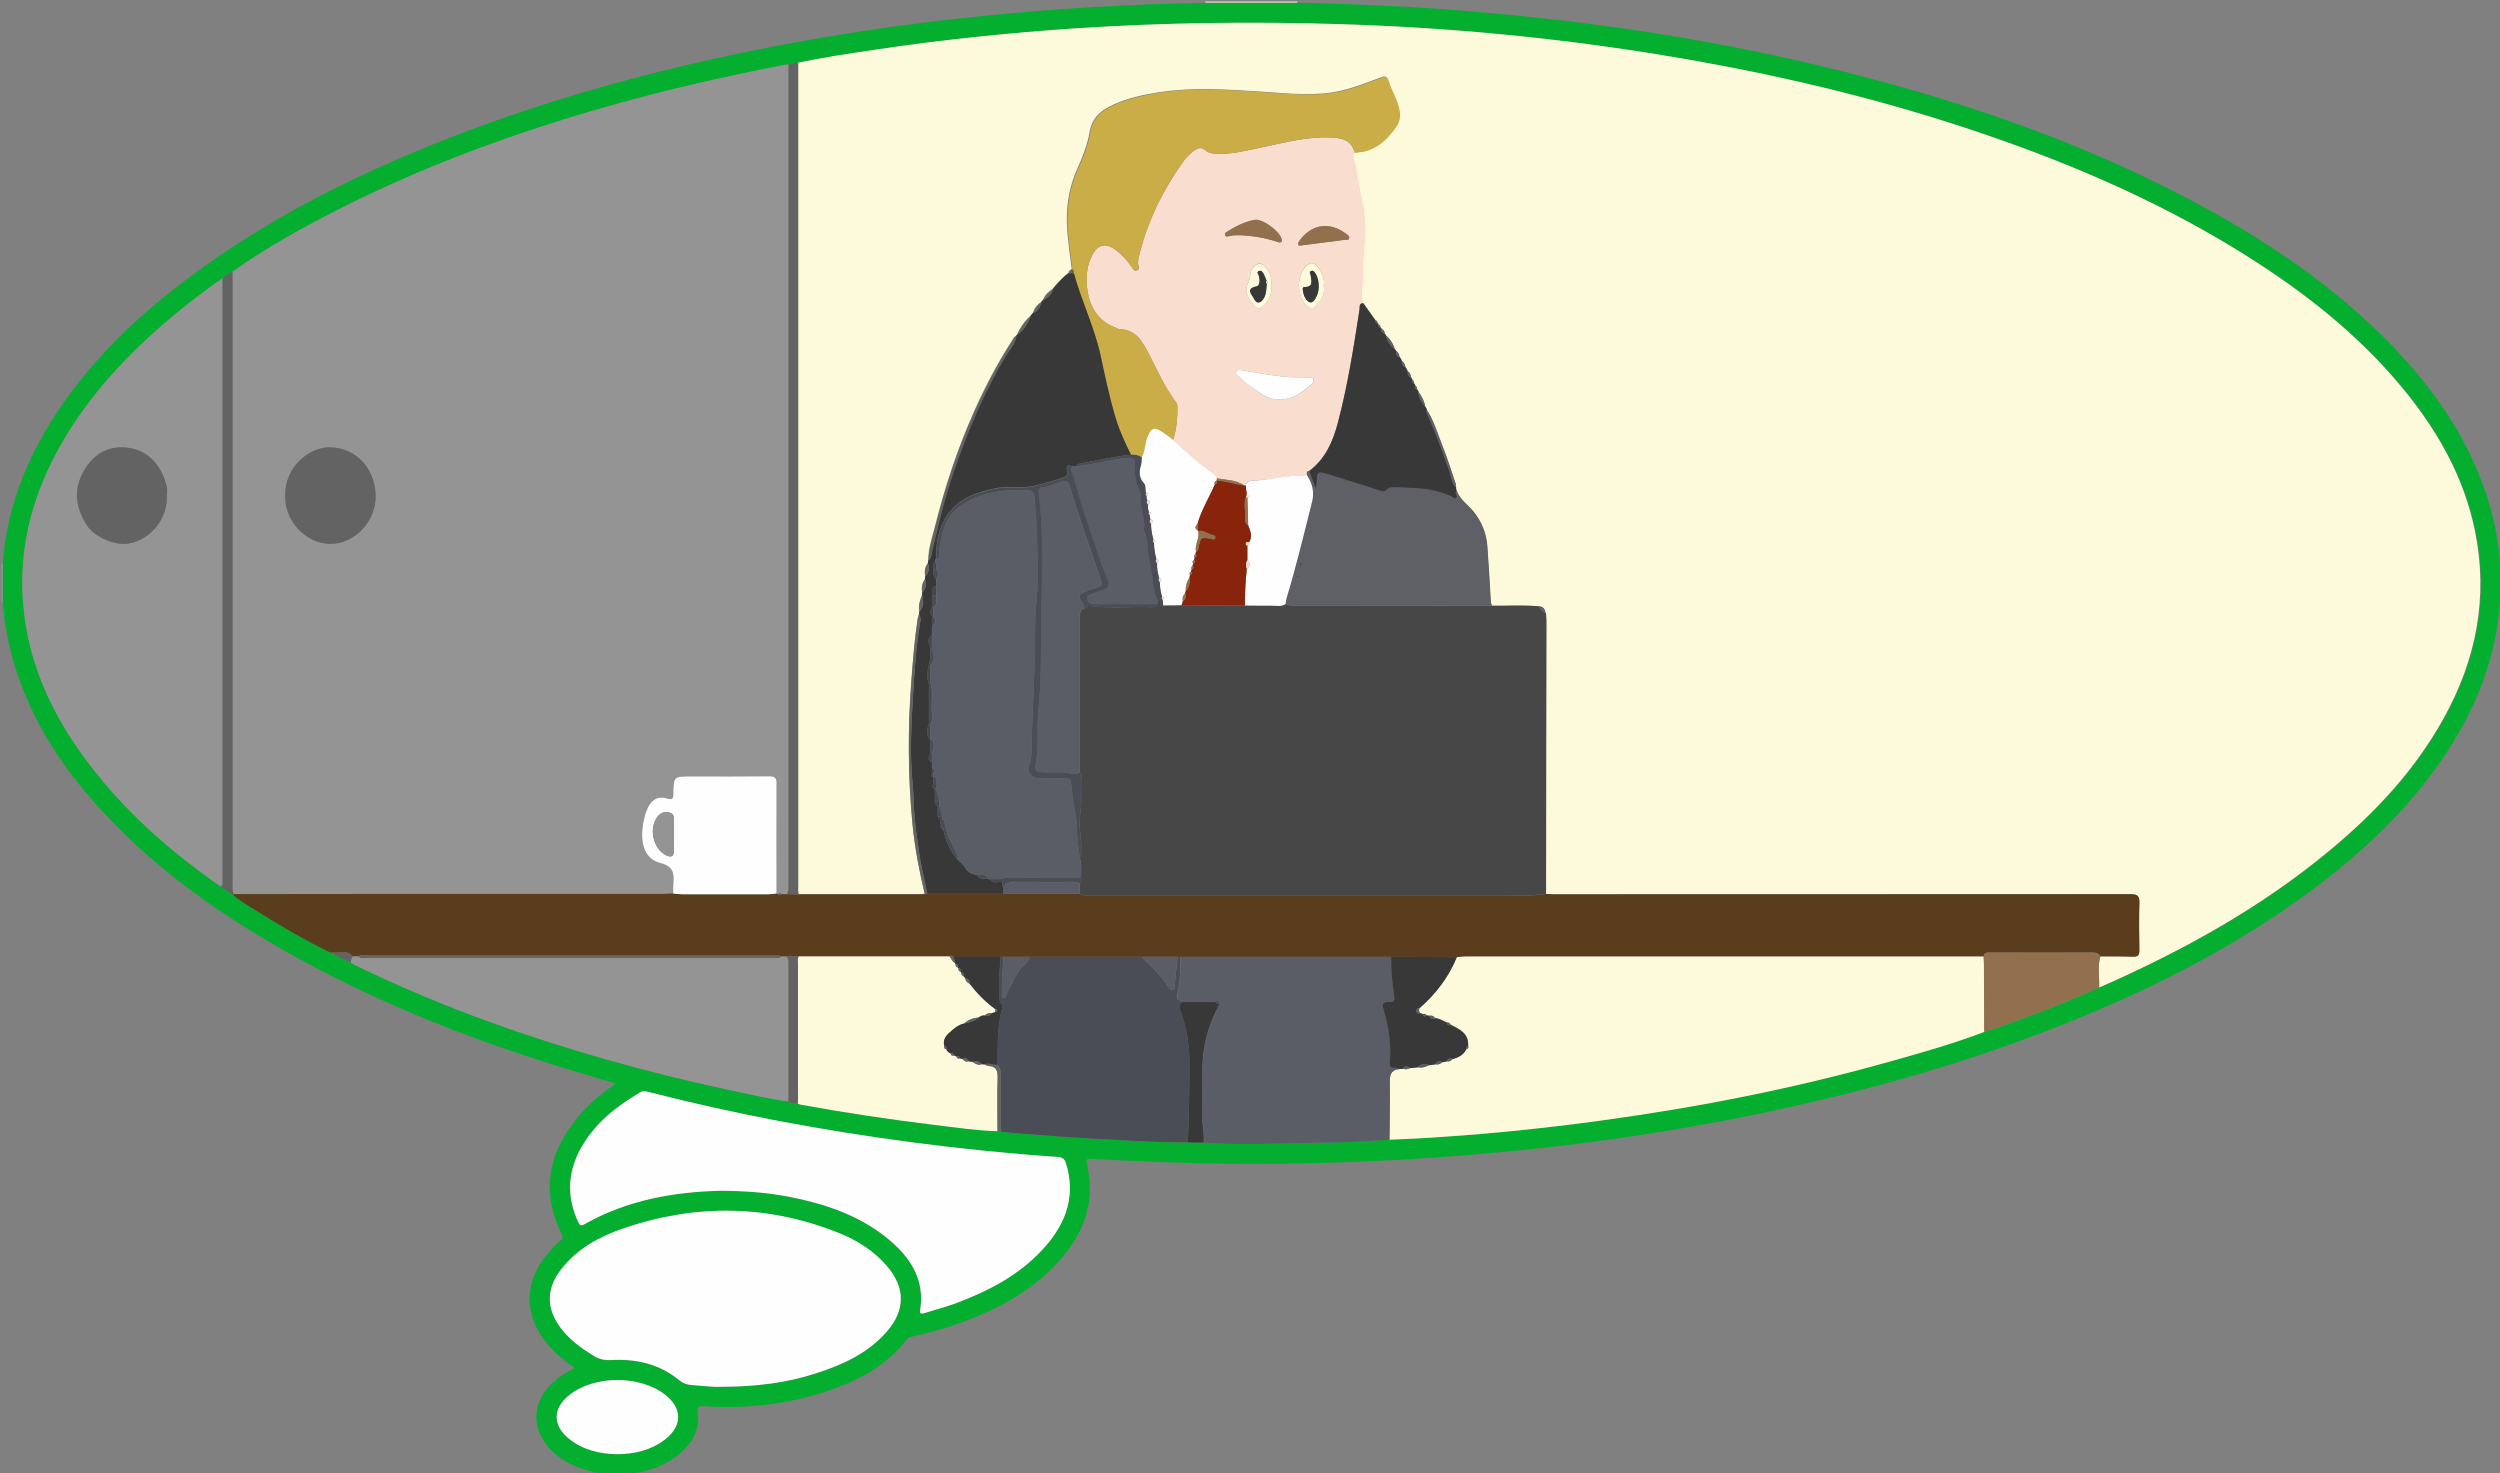 <?xml version="1.0" encoding="utf-8"?>
<!-- Generator: Adobe Illustrator 19.0.0, SVG Export Plug-In . SVG Version: 6.00 Build 0)  -->
<svg version="1.1" id="Слой_1" xmlns="http://www.w3.org/2000/svg" xmlns:xlink="http://www.w3.org/1999/xlink" x="0px" y="0px"
	 viewBox="0 0 1709 1007" style="enable-background:new 0 0 1709 1007;" xml:space="preserve">
<rect x="0" y="0" width="1709" height="1007" fill="#808080" stroke="none"/>
<style type="text/css">
	.st0{fill:#04AE2F;}
	.st1{fill:#F9DDCF;}
	.st2{fill:#949494;}
	.st3{fill:#FDF9DB;}
	.st4{fill:#5A3D1C;}
	.st5{fill:#FEFEFE;}
	.st6{fill:#5A5D65;}
	.st7{fill:#4A4D56;}
	.st8{fill:#636363;}
	.st9{fill:#93704D;}
	.st10{fill:#383838;}
	.st11{fill:#474747;}
	.st12{fill:#CAAD47;}
	.st13{fill:#5E6065;}
	.st14{fill:#88240C;}
</style>
<g>
	<path class="st0" d="M1.9,385.3c2.6-37.1,15.7-70.6,35.8-101.5c23.6-36.4,54.4-66,88.7-92c55.4-41.9,116.8-72.6,181.3-97.7
		c67.9-26.5,137.9-45.6,209.3-60c50-10.1,100.3-17.6,151-22.8c51.4-5.3,102.9-8.5,154.6-9.3c0.5,0,1-0.1,1.5-0.2c21,0,41.9,0,62.9,0
		c25.6,0.7,51.3,1.5,76.9,3c42.1,2.5,84,6.5,125.8,11.9c51.8,6.8,103.2,16,154.1,28.2c91.1,21.8,179.3,51.4,261.8,96.2
		c46.6,25.3,90.1,55,127.4,93c29.2,29.8,53,63.2,66.4,103.2c5.3,15.8,8.7,32.1,9.6,48.8c0,8.2,0,16.3,0,24.5
		c-2.3,37.3-15.3,71-35.4,102.1c-23.8,36.9-54.9,66.8-89.7,93.1c-55,41.6-116,72-179.9,97c-67.9,26.5-137.8,45.7-209.2,60.1
		c-49.1,9.9-98.7,17.5-148.5,22.7c-86.6,9.1-173.5,12.1-260.5,8.5c-13.3-0.5-26.6-1.2-39.9-1.9c-2.4-0.1-3.7-0.2-3,3
		c6.8,27.7-3,50.4-21.9,70c-18.4,19.1-41.4,30.9-66.2,39.7c-10,3.6-20.3,6.3-30.7,8.7c-1.6,0.4-3.1,0.5-4.3,2.1
		c-14,18.2-33.4,28.2-54.5,35.3c-27.2,9.1-55.2,12.2-83.7,10.3c-3.7-0.2-5.2,0-4.6,4.4c1.4,9.6-2.2,17.7-8.7,24.5
		c-9.2,9.7-20.9,14.5-33.8,16.8c-0.9,0.2-2.1-0.2-2.6,1c-6.7,0-13.3,0-20,0c-4.6-1.3-9.2-2.4-13.7-3.9c-7.9-2.5-15-6.5-20.9-12.2
		c-14.5-14.1-14.2-33.4,0.8-47c4.2-3.8,9-6.8,14.1-9.3c-0.4-1.8-2-2.2-3.1-3.1c-7.1-5.3-13.6-11.3-18.6-18.7
		c-11.2-16.5-11.3-35-0.2-51.5c3.6-5.3,7.8-9.9,12.7-14c1.6-1.4,2.2-2.4,1.1-4.5c-15.5-31-8.4-58.3,13.6-83.2
		c6.6-7.5,14.4-13.7,23.3-19.9c-12.5-3.7-24.2-7.1-35.8-10.7c-69.3-21.3-136.3-48.2-199.1-84.9c-43.5-25.4-83.9-55-117.9-92.4
		c-28-30.8-49.9-65.3-60.5-106c-3-11.5-5-23.1-5.7-34.9C1.9,402.9,1.9,394.1,1.9,385.3z M545.3,754.2c0.8,0.3,1.5,0.6,2.4,0.8
		c30.2,5.5,60.6,10.2,91.2,13.8c14.3,1.7,28.7,3.9,43.1,4.3c0.5,0.7,1.2,0.8,2,0.5c4.4,0.4,8.9,1,13.3,1.3c15.5,1.1,31,2.4,46.6,3.3
		c22.7,1.2,45.3,2.9,68.1,2.7c3.7,0,7.3,0.1,11,0.1c4.5,0.3,8.9,0.7,13.4,0.8c26.2,0.7,52.5-0.7,78.7-1c11.6-0.1,23.2-1.2,34.8-1.8
		c6.7-0.3,13.3-0.5,20-0.9c42.2-2.4,84.3-6.6,126.2-12.4c65.6-9.1,130.5-21.9,194.4-39.7c22.2-6.2,44.4-12.6,66.1-20.7
		c3.5-1.1,7-2.1,10.4-3.3c23.1-8.2,46-16.8,68.3-27.1c0.5-0.1,1-0.2,1.4-0.4c56-24.7,109.2-54,156.4-93.3
		c30.8-25.6,58-54.6,77.6-89.9c22.4-40.3,30.9-83,21.5-128.6c-7.3-35.2-24.1-65.7-46.3-93.5c-29-36.2-64.4-65-103.1-90
		c-58.6-37.9-122-65.7-187.9-88.1c-63.4-21.6-128.3-37.4-194.2-49.3c-45.3-8.1-90.8-14.3-136.5-18.6c-35.8-3.4-71.8-5.6-107.7-6.7
		c-60-1.8-120-1.1-179.9,2.8C690,22.4,644,27.1,598.2,34c-17.6,2.7-35.2,5.2-52.6,8.9c-2.3-0.1-4.5,0.5-6.6,1.2c-0.7,0-1.3,0-2,0.1
		c-43.2,8.5-86.1,18.3-128.4,30.5c-61.6,17.9-121.5,40.1-178.8,69.3c-24.5,12.5-48.4,25.8-70.8,41.8c-2.6,1-4.8,2.7-6.8,4.5
		c-1.9,1.3-3.9,2.5-5.8,3.9c-15.9,11.5-31.3,23.8-45.7,37.2c-28,26.1-51.9,55.3-68.1,90.3c-13.9,30.3-19.8,62-16.3,95.2
		c3.4,32.4,15.3,61.8,33.1,88.9c26.7,40.7,62.1,72.7,101.8,100.3c2.9,2,5.9,3.9,8.8,5.9c5.3,4.6,11.4,7.9,17.3,11.6
		c15.9,9.9,32,19.4,48.9,27.5c4.3,2.9,8.9,5,13.7,6.9c1.4,0.8,2.8,1.7,4.3,2.4c28.9,13.9,58.5,26.4,88.6,37.4
		c53.9,19.6,109.1,35.1,165.2,47.1c13.6,2.9,27.2,6.1,41,8C540.9,754.2,543.2,754,545.3,754.2z M492.7,814
		c17.5,0.1,32.1,1.2,46.5,4.1c24.4,4.8,47.7,12.5,67.3,28.4c15.3,12.4,25.7,27.5,22.5,48.7c-0.4,2.8,0.6,3.2,2.9,2.4
		c7.1-2.3,14.4-4.1,21.4-6.7c23.3-8.7,45-20.2,61.6-39.3c14.2-16.4,20.3-34.9,13.7-56.4c-0.9-2.9-2.3-4.1-5.6-4.3
		c-33.6-2.3-67-5.7-100.4-10.1c-60.4-8-120.2-19.1-179.2-34.3c-1.9-0.5-3.8-0.9-5.8,0.2c-16.4,9.7-31.1,21.2-40.6,38.2
		c-9.1,16.4-9.8,33.2-1.9,50.3c0.9,2,1.6,3.3,4.3,1.7C429.3,820,461.8,814.7,492.7,814z M493.1,948c23.7-0.2,44.5-2.6,64.6-9.1
		c18.2-5.8,35.5-13.6,48.4-28.4c12.9-14.7,12.9-30.1,0.2-44.9c-8.9-10.4-20.1-17.5-32.5-22.5c-49-19.7-98.5-20.2-148.2-3.1
		c-16.2,5.6-31.1,13.8-41.9,27.7c-10.5,13.4-10.3,27.2,0,40.7c6,7.8,13.8,13.4,22.1,18.5c3.8,2.4,7.7,3.2,12.2,2.9
		c17-1,32.8,2.7,46.2,13.7c2.6,2.2,5.3,3.2,8.6,3.4C480.5,947.3,488.1,948.3,493.1,948z M421.5,994.1c12.4-0.2,23.8-2.7,33.4-10.4
		c11.5-9.1,11.4-21-0.1-30.1c-17.3-13.7-48.8-13.6-65.9,0.2c-11.1,8.9-11.3,20.5-0.3,29.5C398.3,991.2,409.7,993.8,421.5,994.1z"/>
	<path class="st1" d="M886.9,1.8c-21,0-41.9,0-62.9,0c0-0.3-0.1-0.5-0.1-0.8c21,0,42,0,63,0C887,1.3,887,1.5,886.9,1.8z"/>
	<path class="st2" d="M1.9,385.3c0,8.8,0,17.7,0,26.5c-0.3,0-0.6,0.1-0.9,0.3c0-9,0-18,0-27C1.3,385.2,1.6,385.3,1.9,385.3z"/>
	<path class="st2" d="M1709.1,410.7c0-8.2,0-16.3,0-24.5c0.3,0,0.6-0.1,0.9-0.3c0,8.3,0,16.7,0,25
		C1709.7,410.9,1709.4,410.8,1709.1,410.7z"/>
	<path class="st3" d="M545.5,42.9c17.4-3.7,35-6.3,52.6-8.9C644,27.1,690,22.4,736.2,19.3c59.9-3.9,119.9-4.7,179.9-2.8
		c36,1.1,71.9,3.3,107.7,6.7c45.8,4.3,91.3,10.5,136.5,18.6c65.9,11.8,130.8,27.7,194.2,49.3c65.9,22.4,129.3,50.2,187.9,88.1
		c38.7,25,74.1,53.8,103.1,90c22.2,27.8,39.1,58.3,46.3,93.5c9.4,45.6,0.9,88.3-21.5,128.6c-19.6,35.3-46.7,64.3-77.6,89.9
		c-47.2,39.3-100.5,68.6-156.4,93.3c-0.5,0.2-1,0.3-1.4,0.4c0.3-7.1-1.3-14.2,0.9-21.2c7.3,0,14.7,0,22,0.2c3.5,0.1,4.7-1,4.6-4.5
		c-0.2-10.7-0.3-21.3,0-32c0.2-4.7-1.1-6.2-6-6.2c-131.4,0.1-262.7,0.1-394.1,0.1c-1.8,0-3.6-0.2-5.5-0.3c0-62.2,0-124.4,0-186.5
		c0-1.8-0.3-3.6-0.4-5.4c-0.2-2.9-1.7-4.5-4.6-4.6c-10.6-0.9-21.3-0.2-32-0.4c-1-1.6-0.9-3.5-1-5.3c-0.7-11.8-1.3-23.5-2.2-35.2
		c-0.7-9-3.9-17.1-9.7-24c-3.9-4.7-9.4-8.2-11.4-14.4c-0.2-0.7-0.3-1.3-0.5-2c0-0.8,0.2-1.7,0-2.4c-2.9-8.5-5.5-17-8.8-25.3
		c-3.5-8.7-6-17.8-11.2-25.7c-0.3-0.5-0.6-1.1-0.9-1.6c-0.5-4.1-2.5-7.5-4.9-10.7c-0.3-0.5-0.5-0.9-0.8-1.4c0.3-1.2-0.3-2-1.3-2.6
		c-0.2-0.5-0.5-0.9-0.7-1.4c0.2-1.2-0.4-2-1.3-2.6c-0.2-0.5-0.5-0.9-0.7-1.4c-0.2-1.8-0.6-3.5-2.5-4.4c-0.5-0.9-0.9-1.8-1.4-2.7
		c-0.2-1.9-0.9-3.4-2.6-4.4c-0.5-0.9-1-1.7-1.4-2.6c-0.1-1.9-1-3.3-2.6-4.3c0-0.3-0.2-0.5-0.5-0.7c-1.2-4.1-3.5-7.4-6.6-10.2
		c0-0.3-0.2-0.6-0.5-0.8c0.2-1.8-1-2.7-2.4-3.5c0-0.3-0.1-0.5-0.4-0.6c0.1-1.2-0.6-1.9-1.7-2.3c0-0.3-0.1-0.5-0.4-0.7
		c0.1-1.3-0.5-1.9-1.7-2.2c-2.7-3.9-5.5-7.8-8.2-11.6c-2.5-6.9,0.5-13.7,0.2-20.6c-0.2-5.1-0.1-10.2,0.5-15.3
		c0.9-9,1.2-18.2-0.2-27.3c-1.5-9.6-3.9-19-5.2-28.7c-0.5-3.6-3.1-7.1-1.2-11c13.3-0.1,21.7-7.9,28.6-18c2.6-3.8,2.8-7.9,1.8-12.4
		c-1.4-6.6-5.3-12.2-7.1-18.6c-0.9-3.3-2.1-3.3-4.9-2.3c-8.9,3.3-17.7,6.8-26.9,9c-18.3,4.3-36.8,1.9-55.1,0.7
		c-22.9-1.4-45.8-3.1-68.6,0.3c-12,1.8-23.8,4.3-34.8,9.8c-7.1,3.6-12.2,8.8-13.6,16.8c-1.5,9-4.7,17.3-8.4,25.5
		c-5.5,12-7.7,24.5-7.3,37.7c0.3,10.5,2.1,20.8,3.3,31.2c-1.1,0.7-2.1,1.3-2.3,2.7c-4.1,3.2-7.6,6.9-10.8,11
		c-2.9,1.8-5.3,4.1-6.5,7.3c-0.5,0.6-1,1.1-1.4,1.7c-2.8,1.7-4.6,4.2-5.6,7.3c-0.5,0.6-0.9,1.1-1.4,1.7c-4.1,3.8-7.3,8.2-9.5,13.3
		c-0.3,0.1-0.5,0.3-0.5,0.7c-1.5,0.4-1.9,1.8-2.6,2.9c-10.1,15.5-18.6,31.8-26.1,48.6c-11.4,25.5-20.1,52-26.9,79.1
		c-1.9,7.5-4.5,14.9-4.5,22.8c-0.1,0.7-0.2,1.3-0.3,2c-2.1,2.7-2.4,5.8-1.8,9c-0.1,0.7-0.2,1.3-0.2,2c-1.9,2.8-2.5,5.8-1.8,9
		c-0.1,0.7-0.1,1.3-0.2,2c-1.5,3.5-2.5,7.1-1.8,11c-0.1,0.7-0.1,1.3-0.2,2c-0.3,0.8-0.7,1.5-0.8,2.3c-2.2,14.1-3.3,28.4-4.4,42.6
		c-2.5,33.1-2.4,66.1,0.8,99.1c1.6,15.9,4.6,31.5,8.3,47c-1.3,0.1-2.6,0.2-4,0.2c-27.4,0-54.9,0-82.3,0c-0.1-1.3-0.4-2.6-0.4-4
		C545.5,419.2,545.5,231.1,545.5,42.9z"/>
	<path class="st2" d="M158.9,185.8c22.4-16,46.4-29.3,70.8-41.8c57.2-29.2,117.1-51.4,178.8-69.3c42.3-12.3,85.2-22.1,128.4-30.5
		c0.6-0.1,1.3-0.1,2-0.1c0,0.3,0,0.7,0,1c0,186.9,0,373.8,0,560.8c0,1.9-0.1,3.7-1,5.3c-1.4,0-2.7,0-4.1,0c-0.7-1.2-1.3-1.2-1.9,0
		c-0.4-0.2-0.8-0.3-1.2-0.5c0-25-0.1-49.9,0-74.9c0-3.9-1.1-5.2-5-5.1c-17.8,0.2-35.6,0.1-53.4,0.1c-11.8,0-11.9,0-12.1,11.8
		c-0.1,3.2-0.5,4.5-4.2,3.3c-6.2-1.9-10.6,0.5-13.3,6.4c-1.9,4-2.8,8.2-3.4,12.5c-1.8,12.7,1.8,22.5,11.9,25.1
		c9.5,2.4,9.7,7.7,9,14.9c-0.2,2-0.1,4-0.1,6c-2.7,0.1-5.3,0.3-8,0.3c-65.3,0-130.5,0-195.8,0c-32.1,0-64.3,0.1-96.4,0.1
		c-1.4-2.3-1-4.8-1-7.3c0-137.2,0-274.4,0-411.6C159,190.2,158.9,188,158.9,185.8z M195,338.7c-0.8,16.5,13.5,32.8,30.5,33.1
		c16.8,0.3,31.9-15.6,31.3-33.5c-0.6-17.6-12.7-32-30.9-32.5C211.1,305.4,194.6,319.6,195,338.7z"/>
	<path class="st4" d="M534,611.3c1.4,0,2.7,0,4.1,0c2.6,0,5.2,0.1,7.8,0.1c27.4,0,54.9,0,82.3,0c1.3,0,2.6-0.2,4-0.2
		c0.6,0,1.2-0.1,1.7-0.1c17.4,0,34.7,0,52.1,0c17.4,0,34.7,0,52.1,0c2.1,1.3,4.5,0.9,6.8,0.9c93.7,0,187.5,0,281.2,0
		c10.3,0,20.6,0.8,30.8-0.9c1.8,0.1,3.6,0.3,5.5,0.3c131.4,0,262.7,0,394.1-0.1c4.9,0,6.2,1.4,6,6.2c-0.3,10.6-0.2,21.3,0,32
		c0.1,3.6-1.1,4.7-4.6,4.5c-7.3-0.3-14.6-0.2-22-0.2c-1.3-2.1-3.2-2.6-5.5-2.6c-23.3,0.1-46.6,0-69.9,0c-2,0-4.2-0.1-4.5,2.7
		c-118.1,0-236.2,0-354.3,0c-2,0-4,0.3-6,0.4c-15-0.1-29.9-0.1-44.9-0.2c-48,0-95.9,0-143.9,0c-0.7,0-1.3,0-2,0c-8,0-16,0-24,0
		c-25.7,0-51.3,0-77,0c-6,0-12,0-18,0c-0.7,0-1.3,0-2,0c-10.7,0-21.4,0-32.1,0c-0.9-0.2-1.8-1.6-2.8-0.2c-34.4,0-68.8,0-103.2,0
		c-2.6,0.2-5.3-1.1-7.9,0.1c-1.4,0-2.7,0-4.1-0.1c-1.6-1.4-3.5-0.8-5.3-0.8c-92.8,0-185.6,0-278.4,0c-1.8,0-3.7-0.6-5.3,0.8
		c-1.4,0-2.7,0-4.1,0c-1.2-2-3-2.9-5.4-2.8c-3.1,0.2-6.3,0.1-9.4,0.1c-16.9-8.1-33-17.6-48.9-27.5c-5.9-3.7-12-7-17.3-11.6
		c0.1-0.3,0.1-0.6,0.1-0.9c32.1,0,64.3-0.1,96.4-0.1c65.3,0,130.5,0,195.8,0c2.7,0,5.3-0.2,8-0.3c2,0.2,3.9,0.5,5.9,0.5
		c19.6,0,39.2,0,58.8,0c2,0,3.9-0.3,5.9-0.5c0.4,0.2,0.8,0.3,1.2,0.5C532.7,612.1,533.3,612.1,534,611.3z"/>
	<path class="st3" d="M995.8,654.3c2-0.1,4-0.4,6-0.4c118.1,0,236.2,0,354.3,0c0.1,1.8,0.2,3.7,0.2,5.5c0.1,15.3,0.1,30.6,0.2,46
		c-21.6,8.2-43.8,14.5-66.1,20.7c-63.8,17.9-128.7,30.7-194.4,39.7c-41.9,5.8-84,10-126.2,12.4c-6.6,0.4-13.3,0.6-20,0.9
		c0.1-13.1,0.4-26.1,0.2-39.2c-0.1-4.7,0.6-8.2,5.9-9c1-0.1,2-0.3,3-0.4c1.8,0.7,3.5,0.6,5.1-0.5c1.6-0.2,3.3-0.3,4.9-0.5
		c2.9,0.6,5.6-0.1,8.1-1.5c1.3-0.2,2.6-0.4,3.9-0.5c2,0.5,3.7-0.1,5.1-1.5c1-0.2,1.9-0.4,2.9-0.6c1.8,0.5,3-0.2,4.1-1.6
		c3.9-1,7.3-2.8,9.3-6.5c1.2-0.4,1.9-1.1,1.3-2.5c0.5-8.5-5.8-11.3-11.9-14.4c-0.6-1-1.3-1.7-2.6-1.5c-2.6-1.1-5-2.8-8-3
		c-1-1.4-2.3-2-4.1-1.6c-0.6-0.1-1.3-0.3-1.9-0.4c-0.5-0.8-1.1-1.1-2.1-0.7c-0.8-0.3-1.6-0.5-2.3-0.8c-0.7-1.1-0.8-2.2-0.3-3.4
		C981.4,679.4,990.2,668,995.8,654.3z"/>
	<path class="st2" d="M151.1,606.2c-39.7-27.6-75-59.6-101.8-100.3c-17.8-27.1-29.7-56.5-33.1-88.9c-3.5-33.2,2.4-64.9,16.3-95.2
		c16.1-35,40.1-64.2,68.1-90.3c14.4-13.4,29.7-25.6,45.7-37.2c1.9-1.4,3.9-2.6,5.8-3.9c0,137,0,274.1,0,411.1
		C152.1,603.1,152.5,604.9,151.1,606.2z M114,338.1c0.8-3.6-0.4-7.8-2.1-11.8c-4.4-10.9-12.3-18.3-24.1-20.1
		c-12.8-1.9-22.9,3.5-29.7,14.3c-8.1,13-7.1,26,1.3,38.8c5.2,8,19.3,14,28.7,12.3C103.3,368.8,115.1,354,114,338.1z"/>
	<path class="st5" d="M492.7,814c-30.9,0.7-63.4,6-93.2,22.9c-2.7,1.5-3.4,0.3-4.3-1.7c-7.9-17.1-7.2-33.9,1.9-50.3
		c9.5-17,24.2-28.6,40.6-38.2c2-1.2,3.8-0.7,5.8-0.2c59,15.2,118.8,26.3,179.2,34.3c33.3,4.4,66.8,7.8,100.4,10.1
		c3.2,0.2,4.6,1.3,5.6,4.3c6.7,21.5,0.5,40-13.7,56.4c-16.6,19.2-38.3,30.6-61.6,39.3c-7,2.6-14.3,4.5-21.4,6.7
		c-2.4,0.8-3.4,0.4-2.9-2.4c3.2-21.1-7.2-36.2-22.5-48.7c-19.6-15.9-42.9-23.7-67.3-28.4C524.8,815.3,510.2,814.1,492.7,814z"/>
	<path class="st5" d="M493.1,948c-5.1,0.3-12.7-0.7-20.3-1.2c-3.2-0.2-5.9-1.2-8.6-3.4c-13.4-11-29.3-14.6-46.2-13.7
		c-4.6,0.3-8.4-0.5-12.2-2.9c-8.3-5.1-16.1-10.7-22.1-18.5c-10.4-13.5-10.5-27.3,0-40.7c10.8-13.9,25.7-22.1,41.9-27.7
		c49.7-17.1,99.3-16.6,148.2,3.1c12.4,5,23.7,12.2,32.5,22.5c12.7,14.8,12.7,30.2-0.2,44.9c-13,14.8-30.2,22.6-48.4,28.4
		C537.6,945.4,516.8,947.9,493.1,948z"/>
	<path class="st2" d="M241,653.8c1.4,0,2.7,0,4.1,0c1.4,1.7,3.4,1,5.1,1c92.9,0,185.8,0,278.6,0c1.7,0,3.7,0.7,5.1-1
		c1.4,0,2.7,0,4.1,0.1c1.1,1.8,1,3.8,1,5.8c0,31.1,0,62.2,0,93.3c-13.8-1.9-27.4-5.1-41-8c-56.1-12-111.2-27.5-165.2-47.1
		c-30.2-11-59.7-23.5-88.6-37.4c-1.5-0.7-2.9-1.6-4.3-2.4C239.8,656.5,240.2,655.2,241,653.8z"/>
	<path class="st6" d="M956,730.9c-5.4,0.8-6,4.3-5.9,9c0.2,13-0.1,26.1-0.2,39.2c-11.6,0.6-23.2,1.7-34.8,1.8
		c-26.2,0.3-52.5,1.7-78.7,1c-4.5-0.1-8.9-0.5-13.4-0.8c0.6-5.7-0.9-11.2-0.9-16.8c-0.1-10.6,0-21.2,0-31.9c0-16.5,3.7-32,12-46.3
		c-0.3-2.2-1.2-2.7-2.9-1.1c-7.7,0-15.3,0-23,0c-1.3-1.4-4.3-1-3.4-4.8c2-8.5,2.4-17.3,2.4-26.1c48,0,95.9,0,143.9,0
		c-0.1,8.6,0.6,17.1,1.9,25.7c0.3,2.2,1.3,5.6-3,5.2c-5.3-0.4-5.1,1.8-3.9,5.9c3.4,11.6,5.1,23.4,4.1,35.5c-0.2,2.5,0.4,3.9,3.2,3.6
		C954.3,729.9,955.3,729.9,956,730.9z"/>
	<path class="st7" d="M807,654c0,8.8-0.3,17.6-2.4,26.1c-0.9,3.8,2.1,3.4,3.4,4.8c-2.7,1.7-1.7,3.9-0.9,6.1c4.2,11.7,6,23.6,6,36.1
		c0,18-0.4,35.9-1.1,53.8c-22.7,0.2-45.4-1.5-68.1-2.7c-15.6-0.8-31.1-2.2-46.6-3.3c-4.5-0.3-8.9-0.9-13.3-1.3
		c0-12.9,0-25.9,0.1-38.8c0-2.6-0.4-4.9-2.1-6.9c0-12.6-0.5-25.2,2.9-37.6c0.3-1.1,0.4-2.7-0.2-3.4c-2.5-3.3-1.5-7-1.7-10.6
		c-0.5-7.5,0.7-14.9,1-22.3c0.7,0,1.3,0,2,0c-0.3,8.4-1.5,16.8-1,25.3c0.1,1.1-0.6,2.7,0.9,3c1.9,0.4,1.6-1.5,2.2-2.6
		c2.8-5.5,5.1-11.3,8.8-16.4c2.3-3.2,6.1-5.2,7.1-9.3c25.7,0,51.3,0,77,0c0.1,0.3,0,0.8,0.2,1c6.9,6.2,13.2,12.9,18.1,20.7
		c0.5,0.8,1.5,1.4,2.6,1c1.4-0.6,1-1.9,1.1-3c0.7-6.5,1.3-13.1,2-19.6C805.7,654,806.3,654,807,654z"/>
	<path class="st3" d="M545.9,653.8c34.4,0,68.8,0,103.2,0c1.3,1.4,1.8,3.6,3.7,4.5c0,0.3,0.1,0.5,0.4,0.6c-0.2,1.2,0.4,2.1,1.5,2.4
		c0,0.3,0.2,0.5,0.4,0.6c-0.1,1.2,0.4,2,1.6,2.4c0,0.3,0.2,0.5,0.4,0.6c-0.1,1.2,0.4,2,1.6,2.4c0.4,0.6,0.8,1.1,1.3,1.7
		c0,1.8,1.3,2.7,2.7,3.4c5.2,6.6,10.9,12.6,17.7,17.5c-0.1,0.7-0.2,1.4-0.3,2.2c-0.7,0.2-1.3,0.4-2,0.6c-2-0.6-3.6,0.4-5.1,1.6
		c-1.5-0.1-2.8,0.4-3.9,1.4c-4,0.1-7.4,1.7-10.4,4.2c-2.8,0.7-5.2,2.2-7.3,4.1c-3.4,2.9-7.2,5.6-5.9,11c-0.5,1.3,0.1,2,1.4,2.3
		c0.5,1.5,1.5,2.4,3,2.9c0.3,1.3,1,1.8,2.3,1.4c0.5,0.2,1.1,0.5,1.6,0.7c0.4,1.2,1.1,1.7,2.4,1.3c0.6,0.2,1.3,0.3,1.9,0.5
		c1.1,1.3,2.3,2.1,4.1,1.5c1,0.2,1.9,0.3,2.9,0.5c1.8,1.3,3.7,2.4,6,1.5c0.7,0.1,1.5,0.2,2.2,0.2c0.7,0.3,1.5,0.9,2.2,1
		c5.5,0.1,6.7,3.1,6.5,8.1c-0.3,12.1-0.1,24.2-0.1,36.4c-14.5-0.4-28.8-2.6-43.1-4.3c-30.5-3.7-60.9-8.3-91.2-13.8
		c-0.8-0.1-1.6-0.5-2.3-0.8c0.1-0.8,0.2-1.7,0.2-2.5c0-30.7,0-61.4,0-92.1C545.5,657.7,544.9,655.7,545.9,653.8z"/>
	<path class="st8" d="M545.9,611.3c-2.6,0-5.2-0.1-7.8-0.1c0.8-1.7,1-3.5,1-5.3c0-186.9,0-373.8,0-560.8c0-0.3,0-0.7,0-1
		c2.2-0.7,4.3-1.3,6.6-1.2c0,188.1,0,376.3,0,564.4C545.5,608.7,545.8,610,545.9,611.3z"/>
	<path class="st5" d="M421.5,994.1c-11.8-0.3-23.2-2.9-32.8-10.8c-11-9-10.8-20.6,0.3-29.5c17.1-13.8,48.6-13.9,65.9-0.2
		c11.5,9.1,11.6,21,0.1,30.1C445.2,991.4,433.8,994,421.5,994.1z"/>
	<path class="st9" d="M1356.4,705.3c-0.1-15.3-0.1-30.6-0.2-46c0-1.8-0.1-3.7-0.2-5.5c0.3-2.8,2.5-2.7,4.5-2.7c23.3,0,46.6,0,69.9,0
		c2.3,0,4.3,0.5,5.5,2.6c-2.2,7-0.5,14.1-0.9,21.2c-22.3,10.2-45.2,18.9-68.3,27.1C1363.4,703.2,1359.9,704.2,1356.4,705.3z"/>
	<path class="st8" d="M151.1,606.2c1.4-1.3,1-3.1,1-4.7c0-137,0-274.1,0-411.1c2-1.9,4.2-3.5,6.8-4.5c0,2.2,0.1,4.3,0.1,6.5
		c0,137.2,0,274.4,0,411.6c0,2.5-0.4,5,1,7.3c0,0.3,0,0.6-0.1,0.9C157,610.2,154,608.2,151.1,606.2z"/>
	<path class="st10" d="M812,781c0.7-17.9,1.1-35.9,1.1-53.8c0-12.4-1.8-24.4-6-36.1c-0.8-2.2-1.8-4.4,0.9-6.1c7.7,0,15.3,0,23,0
		c0.7,1.2,1.9,1,2.9,1.1c-8.2,14.4-12,29.9-12,46.3c0,10.6,0,21.2,0,31.9c0,5.6,1.5,11.2,0.9,16.8C819.3,781,815.7,781,812,781z"/>
	<path class="st8" d="M545.9,653.8c-1,1.9-0.4,3.9-0.4,5.9c0,30.7,0,61.4,0,92.1c0,0.8-0.1,1.7-0.2,2.5c-2.1-0.2-4.4,0-6.3-1.2
		c0-31.1,0-62.2,0-93.3c0-2,0.1-4-1-5.8C540.6,652.7,543.3,654.1,545.9,653.8z"/>
	<path class="st8" d="M681.9,773.1c0-12.1-0.3-24.3,0.1-36.4c0.1-5-1.1-8-6.5-8.1c-0.7,0-1.5-0.6-2.2-1c3-1.5,5.8,0.7,8.7,0.3
		c1.7,2,2.1,4.3,2.1,6.9c-0.1,12.9-0.1,25.9-0.1,38.8C683.2,773.9,682.5,773.8,681.9,773.1z"/>
	<path class="st8" d="M241,653.8c-0.7,1.3-1.2,2.7-1.1,4.3c-4.8-1.9-9.4-4.1-13.7-6.9c3.1,0,6.3,0.1,9.4-0.1
		C238,650.9,239.7,651.8,241,653.8z"/>
	<path class="st11" d="M1056.9,611c-10.2,1.7-20.6,0.9-30.8,0.9c-93.7,0.1-187.5,0-281.2,0c-2.3,0-4.7,0.4-6.8-0.9c0-2.3,0-4.7,0-7
		c1.4-1.1,0.8-2.6,0.9-4c-0.1-4.7,0.6-9.4-0.9-14c1.6-1.5,0.8-3.4,1-5.2c0.6-7.8-2.1-15.6-0.8-23.3c1.4-8.3,0.5-16.6,0.8-24.8
		c0.1-1.6,0.6-3.4-0.9-4.7c0-35.3,0-70.7-0.1-106c0-2.7,0.3-4.9,3-6c1.4-0.5,2.2-2.1,4-1.8c13.4,1.9,26.9,0.4,40.4,0.8
		c2.1,0.1,4.5,0.6,5.7-2c0-1,0-2,0-3c2.8-0.3,1.1,4.5,4.3,3.9c4.2,0,8.3,0,12.5-0.1c14.4,0,28.8,0,43.2,0.1c6.1,0,12.2,0.2,18.2,0.1
		c3.2-0.1,6.6,0.9,9.6-1.1c2,1.2,4.1,1.1,6.3,1.1c13.1,0,26.3,0,39.4,0c31.8,0,63.6,0.1,95.5,0.1c10.7,0.1,21.3-0.6,32,0.4
		c0.9,2.2,2.4,3.8,4.6,4.6c0.2,1.8,0.4,3.6,0.4,5.4C1057,486.7,1057,548.8,1056.9,611z"/>
	<path class="st1" d="M926,104.3c-1.9,3.9,0.8,7.4,1.2,11c1.3,9.6,3.7,19.1,5.2,28.7c1.4,9,1.1,18.2,0.2,27.3
		c-0.5,5.1-0.7,10.3-0.5,15.3c0.3,6.9-2.7,13.8-0.2,20.6c-3.2,0.1-2.4,2.7-2.6,4.5c-4,25.8-8,51.6-14.7,77
		c-3.4,12.9-8.5,24.9-19.7,33.3c-2,0.1-1.4,1.7-1.6,2.9c-11.3,0.2-22.4,2.3-33.5,3.5c-2.7,0.3-7.1-1-8.3,3.6
		c-0.2,0.2-0.4,0.2-0.7,0.1c-5.6-4.1-12.4-3.9-18.8-5c-0.6-1.2-1.1-2.3-2.3-3.1c-10.1-6.7-18.9-15-27.8-23.2c2.5-7.5,3-15.2,3-23
		c0-0.9-0.4-2-1-2.8c-7.9-10.4-13-22.4-19-33.9c-4.2-8-8.8-16-19.6-16c-0.8,0-1.5-0.6-2.3-0.9c-12.5-4.6-18.3-14.5-19.8-27
		c-1-8.5-0.2-17,4.5-24.6c3.1-5.1,7.8-6.1,12.9-3.1c2.1,1.3,4,2.9,5.9,4.6c3.1,2.8,5.5,6.2,7.9,9.6c0.7,1,1.7,1.8,2.9,1.2
		c1.3-0.6,1.4-1.7,1-3c-0.6-2.1-0.3-4.2,0.2-6.4c5.7-23.6,16.1-45,30.1-64.7c2.2-3.2,4.9-5.9,8.1-8.1c2.5-1.7,4.9-2.1,7.3,0
		c2.4,2.1,5.3,2.4,8.4,2.5c10.3,0.3,20.1-2.4,30-4.4c15.4-3.2,30.7-7.4,46.7-6.8C916.8,94.2,923.8,95.3,926,104.3z M874.8,273.1
		c8.7,0.2,15.6-4.9,22.1-10.6c0.9-0.8,1.3-2,0.9-3.2c-0.5-1.4-1.8-1.2-2.9-1.3c-5.8-0.3-11.6,0.1-17.4-0.5
		c-9.5-1.1-18.9-2.8-28.4-4.4c-1.2-0.2-2.9-0.7-3.6,0.8c-1,1.7,0.7,2.7,1.7,3.7c2.3,2.1,4.6,4.4,7.2,6.1
		C860.4,267.8,865.9,273.3,874.8,273.1z M858.4,150.2c-7,1.1-13.6,4.4-20,8.4c-0.7,0.4-1.3,1.2-1,2.1c0.5,1.2,1.6,1.1,2.5,0.8
		c2.4-0.7,4.9-0.7,7.4-0.7c8.7,0.3,17.2,1.7,25.4,4.4c1.1,0.3,2.3,1,3.3,0c0.3-0.3,0.3-1.2,0.1-1.8
		C874.5,158.1,864.3,150.3,858.4,150.2z M888.5,167.9c11-1.4,20.7-2.6,30.4-3.9c1.2-0.2,3,0.5,3.4-1.2c0.4-1.5-1.1-2.3-2.2-3
		c-11.2-8.5-23.7-6.6-31.9,4.9c-0.4,0.6-0.9,1.5-0.8,2.2C887.6,168.2,888.8,167.9,888.5,167.9z M904.9,195.6
		c0.9-5.2-1.3-9.5-4.3-13.4c-1.8-2.4-4.4-3.3-6.9-1.2c-7.8,6.8-7.6,21.7,0.2,28.4c1.9,1.6,3.2,1.8,5.1,0.1
		C903.2,205.7,905.9,201.4,904.9,195.6z M868.9,195c0.7-4.8-0.6-9-4-12.7c-2.8-3-5.1-2.8-7.9,0.1c-3,3.1-1.9,7.3-3.6,10.5
		c-3.7,7,0.3,11.4,4.2,16.1c1.8,2.2,3.6,2.4,5.8,0.2C867.5,205.4,869.8,200.9,868.9,195z"/>
	<path class="st12" d="M926,104.3c-2.2-9-9.2-10.1-16.9-10.4c-16-0.6-31.3,3.6-46.7,6.8c-9.9,2.1-19.7,4.8-30,4.4
		c-3.1-0.1-6-0.4-8.4-2.5c-2.4-2.1-4.8-1.7-7.3,0c-3.2,2.2-5.8,4.9-8.1,8.1c-14,19.7-24.4,41.1-30.1,64.7c-0.5,2.2-0.8,4.3-0.2,6.4
		c0.3,1.3,0.2,2.4-1,3c-1.3,0.6-2.2-0.2-2.9-1.2c-2.4-3.4-4.8-6.8-7.9-9.6c-1.9-1.6-3.8-3.3-5.9-4.6c-5.1-3.1-9.7-2-12.9,3.1
		c-4.7,7.6-5.5,16.1-4.5,24.6c1.5,12.5,7.2,22.4,19.8,27c0.8,0.3,1.5,0.9,2.3,0.9c10.9,0.1,15.4,8,19.6,16c6,11.5,11.1,23.5,19,33.9
		c0.6,0.8,1,1.8,1,2.8c0,7.8-0.5,15.5-3,23c-2.5-1.8-5-3.8-7.6-5.5c-5.1-3.4-7.2-2.5-9.7,3.2c-2,4.6-1.5,9.8-4.1,14.2
		c-2.3-1.4-4.7-1.9-7.3-1.6c-4.6-9-8.6-18.2-11.4-28c-3.7-12.9-6.5-26.1-9.3-39.3c-4.2-19.6-13.2-37.6-18.4-56.8
		c0.1-1.1-0.1-2-1-2.7c-1.2-10.4-3-20.7-3.3-31.2c-0.4-13.2,1.7-25.7,7.3-37.7c3.7-8.2,7-16.5,8.4-25.5c1.3-8,6.5-13.2,13.6-16.8
		c11-5.5,22.8-8,34.8-9.8c22.9-3.4,45.7-1.8,68.6-0.3c18.4,1.1,36.8,3.6,55.1-0.7c9.2-2.2,18-5.8,26.9-9c2.7-1,3.9-1,4.9,2.3
		c1.8,6.4,5.7,12,7.1,18.6c1,4.5,0.8,8.6-1.8,12.4C947.7,96.5,939.3,104.3,926,104.3z"/>
	<path class="st10" d="M734.1,186.8c5.3,19.2,14.2,37.2,18.4,56.8c2.8,13.1,5.6,26.3,9.3,39.3c2.8,9.8,6.8,19,11.4,28
		c-11.9,1.1-23.6,4-35.3,6.1c-1.2,0.2-1.7,0.8-2,1.9c-1,0-1.9,0-2.9,0c-3-1.7-4.5-0.2-3.6,2.5c1.2,3.6-0.8,4.6-3.3,5.4
		c-6.3,2-12.6,3.9-19.1,5.3c-9,2-18.2-0.1-27.2,1.8c-12.4,2.7-23.9,6.6-31.7,17.5c-6.6,9.2-8.4,19.6-8.1,30.6
		c-0.8,0.5-0.9,1.2-0.9,2c-1.8,1.4-0.8,3.3-1,5c-0.1,2.5-0.3,5,1.8,7c0,1.6,0,3.3,0,4.9c-4.6,0.4-2.2,3.9-2.8,6.1c0,2.7,0,5.3,0,8
		c-0.9,2-1.9,4,0,6c0,2.3,0,4.7,0,7c0,2,0,4-0.1,6c-3.6,2.6-2,5.9-1,9c0.2,4-0.1,8-1,12c-1,4-2,8,0,12c0,9.3,0,18.7,0,28
		c-1.6,3.8-1.8,7.6,1,11c0,3,0,6,0,9c-1,2.2-2.4,4.5,1,6c0,1.3,0,2.6,0.1,4c0,1.3,0,2.7,0,4c-1.5,1.5-0.3,1.8,1,2l0,0
		c0,1.7,0,3.3,0,5c-1.5,1.6-1.1,2.6,0.9,3c0,3,0.1,6,0.1,9c0,1.4-0.1,2.9,1.9,3c0,2.3,0.1,4.6,0.1,7c0,1.3,0.6,2,1.9,2
		c0,1.7,0.1,3.3,0.1,5c0,1.3,0.6,2,1.9,2.1c1.2,7.5,4.4,14.1,9.1,20c1.9,2,4.4,3.7,5.7,6c1.9,3.4,4.7,4.6,8.2,5
		c1.8,3.5,5.2,2.2,8,2.9c0.3,0,0.7,0,1,0c1.9,3.9,5.4,1.1,8,2c0.1,1.1-0.2,2.3,1,3c0,1.7,0,3.3,0,5c-17.4,0-34.7,0-52.1,0
		c-1.7-9.4-4.3-18.6-5.6-28.1c-1.3-9.7-2.9-19.3-3.4-29c-0.3-6.3-0.5-12.6-1.1-18.9c-2-20.1-0.8-40.2,0.4-60.2
		c1-16.2,1.9-32.4,4.7-48.4c0.3-2,0.8-4.3-0.6-6.3c0.1-0.7,0.1-1.3,0.2-2c3.1-3.3,2.9-7.1,1.8-11c0.1-0.7,0.1-1.3,0.2-2
		c2.4-2.7,3.2-5.6,1.8-9c0.1-0.7,0.2-1.3,0.2-2c2.4-2.6,3.1-5.6,1.8-9c0.1-0.7,0.2-1.3,0.3-2c1.9-1.5,1.9-3.7,2.4-5.8
		c4.3-18.9,8.9-37.7,15.2-55.9c9.4-27.1,20.3-53.5,35.3-78.2c2.6-4.3,6.5-8.1,7.2-13.5c0-0.3,0.2-0.5,0.5-0.7
		c4.8-3.3,7.4-8.1,9.5-13.3c0.5-0.6,0.9-1.1,1.4-1.7c3.3-1.3,4.9-4,5.6-7.3c0.5-0.6,1-1.1,1.4-1.7c3.1-1.6,5.7-3.7,6.5-7.3
		c3.3-4,6.8-7.8,10.8-11C731.8,186.8,732.9,186.8,734.1,186.8z"/>
	<path class="st13" d="M893.4,324.8c0.1-1.2-0.5-2.7,1.6-2.9c1.3,3.5,2.6,7.1,4.4,12c0.4-2.2,0.6-2.8,0.7-3.4
		c0.4-8.6,0.4-8.6,8.7-6.1c11.5,3.6,23,7.2,34.5,10.8c1.5,0.5,3,1.1,4.2-0.2c1.9-2.2,4.4-2.1,6.9-2c6.5,0.3,13,0.4,19.4,1.1
		c6.1,0.7,12,2.4,17.6,4.8c1.3,0.6,2.6,2.3,3.9,1.5c1.7-1-0.4-2.7-0.2-4.1c0.1-0.4,0.4-0.9,0.6-1.3c2,6.2,7.5,9.7,11.4,14.4
		c5.8,7,9,15.1,9.7,24c0.9,11.7,1.5,23.5,2.2,35.2c0.1,1.8,0,3.7,1,5.3c-31.8,0-63.6-0.1-95.5-0.1c-13.1,0-26.3,0-39.4,0
		c-2.2,0-4.3,0.1-6.3-1.1c0.1-1.1,0.1-2.3,0.5-3.4c6.7-22.1,12.1-44.5,17.7-66.9C898.5,336.1,896.8,330.2,893.4,324.8z M890,385.8
		c-0.3-0.5-0.4-1.2-0.7-1.3c-0.8-0.2-1.2,0.4-1.1,1c0,0.4,0.4,0.9,0.7,0.9C889.2,386.5,889.6,386.1,890,385.8z M887.6,393.7
		c-0.3-0.1-0.6-0.2-0.8-0.4c-0.1,0.3-0.4,0.6-0.3,0.8c0.1,0.2,0.5,0.3,0.8,0.4C887.4,394.3,887.5,394,887.6,393.7z"/>
	<path class="st10" d="M995.7,335.1c-0.2,0.4-0.5,0.8-0.6,1.3c-0.2,1.4,1.9,3,0.2,4.1c-1.3,0.8-2.6-1-3.9-1.5
		c-5.7-2.4-11.6-4.2-17.6-4.8c-6.4-0.7-12.9-0.8-19.4-1.1c-2.5-0.1-5-0.2-6.9,2c-1.2,1.4-2.7,0.7-4.2,0.2
		c-11.5-3.6-23-7.3-34.5-10.8c-8.3-2.6-8.3-2.5-8.7,6.1c0,0.6-0.2,1.2-0.7,3.4c-1.8-4.9-3.1-8.4-4.4-12
		c11.2-8.4,16.3-20.4,19.7-33.3c6.6-25.3,10.7-51.1,14.7-77c0.3-1.8-0.5-4.3,2.6-4.5c2.7,3.9,5.5,7.8,8.2,11.6
		c-0.2,1.3,0.3,2.1,1.7,2.2c0.3,0.1,0.4,0.4,0.4,0.7c-0.3,1.4,0.2,2.2,1.7,2.3c0.3,0.1,0.4,0.3,0.4,0.6c-0.4,2,0.5,3,2.4,3.5
		c0.3,0.2,0.5,0.4,0.5,0.8c1,4.2,3.2,7.6,6.6,10.2c0.3,0.1,0.5,0.3,0.5,0.7c-0.1,2,0.3,3.7,2.6,4.3c0.5,0.9,1,1.7,1.4,2.6
		c-0.1,2,0.3,3.8,2.6,4.4c0.5,0.9,0.9,1.8,1.4,2.7c-0.1,1.9,0.3,3.7,2.5,4.4c0.2,0.5,0.5,0.9,0.7,1.4c-0.5,1.3-0.2,2.3,1.3,2.6
		c0.2,0.5,0.5,0.9,0.7,1.4c-0.5,1.3-0.3,2.3,1.3,2.6c0.3,0.5,0.5,0.9,0.8,1.4c0.1,4.3,2.2,7.6,4.9,10.7c0.3,0.5,0.6,1.1,0.9,1.6
		c-0.4,1.4,0,2.6,0.6,3.8c5.8,13,10.6,26.3,15.3,39.7c1.2,3.3,1.1,7.3,4.1,9.8C995.3,333.8,995.5,334.5,995.7,335.1z"/>
	<path class="st8" d="M628.3,420.1c1.4,2,0.9,4.3,0.6,6.3c-2.8,16-3.7,32.2-4.7,48.4c-1.2,20-2.4,40.1-0.4,60.2
		c0.6,6.3,0.8,12.6,1.1,18.9c0.5,9.8,2.1,19.4,3.4,29c1.3,9.5,3.8,18.7,5.6,28.1c-0.6,0-1.2,0.1-1.7,0.1c-3.7-15.5-6.7-31.1-8.3-47
		c-3.2-33-3.4-66-0.8-99.1c1.1-14.3,2.2-28.5,4.4-42.6C627.6,421.6,628,420.8,628.3,420.1z"/>
	<path class="st8" d="M694.9,229.8c-0.8,5.4-4.6,9.2-7.2,13.5c-14.9,24.7-25.9,51.1-35.3,78.2c-6.4,18.3-10.9,37.1-15.2,55.9
		c-0.5,2.1-0.5,4.3-2.4,5.8c0-7.9,2.6-15.3,4.5-22.8c6.8-27.1,15.4-53.6,26.9-79.1c7.6-16.8,16.1-33.2,26.1-48.6
		C692.9,231.6,693.4,230.2,694.9,229.8z"/>
	<path class="st13" d="M995.2,333.1c-3.1-2.6-3-6.5-4.1-9.8c-4.7-13.4-9.5-26.8-15.3-39.7c-0.6-1.2-1-2.5-0.6-3.8
		c5.2,7.9,7.7,17,11.2,25.7c3.3,8.3,5.9,16.9,8.8,25.3C995.4,331.5,995.2,332.3,995.2,333.1z"/>
	<path class="st8" d="M704.9,215.8c-2.1,5.2-4.7,10-9.5,13.3C697.6,224,700.7,219.5,704.9,215.8z"/>
	<path class="st8" d="M630.4,407.1c1.1,4,1.3,7.8-1.8,11C627.9,414.2,628.8,410.6,630.4,407.1z"/>
	<path class="st13" d="M953.7,239.1c-3.4-2.6-5.6-6-6.6-10.2C950.3,231.6,952.5,235,953.7,239.1z"/>
	<path class="st8" d="M632.3,396.1c1.4,3.4,0.6,6.4-1.8,9C629.9,401.9,630.4,398.8,632.3,396.1z"/>
	<path class="st8" d="M634.4,385.1c1.2,3.4,0.5,6.4-1.8,9C632,390.9,632.3,387.8,634.4,385.1z"/>
	<path class="st13" d="M974.3,278.1c-2.7-3.1-4.8-6.4-4.9-10.7C971.8,270.7,973.8,274,974.3,278.1z"/>
	<path class="st8" d="M719.9,197.8c-0.8,3.7-3.4,5.7-6.5,7.3C714.6,201.8,717,199.6,719.9,197.8z"/>
	<path class="st8" d="M711.9,206.8c-0.8,3.3-2.3,6-5.6,7.3C707.3,211,709.1,208.5,711.9,206.8z"/>
	<path class="st13" d="M1056.5,419.1c-2.2-0.8-3.8-2.4-4.6-4.6C1054.9,414.6,1056.3,416.2,1056.5,419.1z"/>
	<path class="st8" d="M734.1,186.8c-1.1,0-2.2,0-3.4,0c0.2-1.4,1.2-2.1,2.3-2.7C733.9,184.8,734.2,185.7,734.1,186.8z"/>
	<path class="st13" d="M964.6,258.1c-2.1-0.7-2.5-2.4-2.5-4.4C964,254.6,964.5,256.3,964.6,258.1z"/>
	<path class="st13" d="M960.8,251c-2.3-0.6-2.7-2.3-2.6-4.4C959.9,247.7,960.6,249.2,960.8,251z"/>
	<path class="st13" d="M956.8,244.1c-2.3-0.6-2.7-2.3-2.6-4.3C955.8,240.7,956.7,242.1,956.8,244.1z"/>
	<path class="st13" d="M946.6,228.1c-1.8-0.4-2.8-1.5-2.4-3.5C945.6,225.4,946.8,226.3,946.6,228.1z"/>
	<path class="st13" d="M968.7,266.1c-1.6-0.3-1.8-1.3-1.3-2.6C968.3,264.1,968.9,264.9,968.7,266.1z"/>
	<path class="st13" d="M966.7,262.1c-1.6-0.3-1.8-1.2-1.3-2.6C966.3,260.1,966.9,260.9,966.7,262.1z"/>
	<path class="st13" d="M943.9,224c-1.4-0.1-2-0.9-1.7-2.3C943.3,222.1,943.9,222.8,943.9,224z"/>
	<path class="st13" d="M941.8,221.1c-1.4-0.1-1.9-0.9-1.7-2.2C941.2,219.1,941.9,219.8,941.8,221.1z"/>
	<path class="st5" d="M530.8,610.8c-2,0.2-3.9,0.5-5.9,0.5c-19.6,0-39.2,0-58.8,0c-2,0-3.9-0.3-5.9-0.5c0-2-0.1-4,0.1-6
		c0.6-7.2,0.5-12.5-9-14.9c-10-2.5-13.7-12.3-11.9-25.1c0.6-4.2,1.5-8.5,3.4-12.5c2.7-5.8,7.1-8.3,13.3-6.4c3.7,1.1,4.2-0.1,4.2-3.3
		c0.2-11.8,0.3-11.8,12.1-11.8c17.8,0,35.6,0.1,53.4-0.1c4,0,5.1,1.2,5,5.1C530.7,560.9,530.8,585.8,530.8,610.8z M460.7,570.5
		C460.7,570.5,460.7,570.5,460.7,570.5c0-3,0-6,0-9c0-2.5,0.3-5.1-2.9-6c-3-0.9-5.6-0.3-7.7,2c-7.1,7.9-3.9,22.9,5.6,27.3
		c3.2,1.5,4.9,0.5,5-2.9C460.8,578.2,460.7,574.3,460.7,570.5z"/>
	<path class="st8" d="M195,338.7c-0.5-19.1,16.1-33.3,30.9-32.9c18.2,0.5,30.3,14.9,30.9,32.5c0.6,17.9-14.5,33.8-31.3,33.5
		C208.5,371.6,194.2,355.3,195,338.7z"/>
	<path class="st8" d="M534,611.3c-0.6,0.8-1.3,0.8-1.9,0C532.7,610.1,533.3,610.1,534,611.3z"/>
	<path class="st10" d="M956,730.9c-0.6-1-1.7-1-2.7-0.9c-2.8,0.2-3.4-1.1-3.2-3.6c1-12.1-0.7-24-4.1-35.5c-1.2-4.1-1.4-6.3,3.9-5.9
		c4.3,0.4,3.3-3.1,3-5.2c-1.3-8.5-2-17.1-1.9-25.7c15,0.1,29.9,0.1,44.9,0.2c-5.6,13.8-14.4,25.2-25.5,34.9
		c-1.6-0.2-2.4,0.6-2.2,2.2c0.2,1.4,1.3,1.6,2.5,1.2c0.8,0.3,1.6,0.5,2.3,0.8c0.3,1.4,0.8,2,2.1,0.7c0.6,0.1,1.3,0.3,1.9,0.4
		c0.9,1.6,1.9,3,4.1,1.6c3,0.2,5.4,1.9,8,3c0.2,1.7,1.2,2,2.6,1.5c6.1,3.1,12.4,5.9,11.9,14.4c-1.3,0.4-1.6,1.3-1.3,2.5
		c-2,3.7-5.3,5.5-9.3,6.5c-2.1-1.3-3.1,0-4.1,1.6c-1,0.2-1.9,0.4-2.9,0.6c-2.2-1.4-3.8-0.5-5.1,1.5c-1.3,0.2-2.6,0.4-3.9,0.5
		c-3-1.3-5.7-0.8-8.1,1.5c-1.6,0.2-3.3,0.3-4.9,0.5c-1.8-1.4-3.6-1.9-5.1,0.5C957.9,730.6,956.9,730.8,956,730.9z"/>
	<path class="st10" d="M682,727.9c-2.9,0.5-5.8-1.8-8.7-0.3c-0.7-0.1-1.5-0.1-2.2-0.2c-1.7-1.9-3.7-2.4-6-1.5
		c-1-0.2-1.9-0.3-2.9-0.5c-1-1.5-2.1-2.9-4.1-1.5c-0.6-0.2-1.3-0.3-1.9-0.5c-0.4-1.3-1.2-1.6-2.4-1.3c-0.5-0.2-1.1-0.5-1.6-0.7
		c-0.3-1.2-1.1-1.7-2.3-1.4c-1.5-0.5-2.5-1.4-3-2.9c0.3-1.2-0.1-2-1.4-2.3c-1.3-5.4,2.6-8.1,5.9-11c2.1-1.8,4.5-3.4,7.3-4.1
		c3.8-0.5,7.4-1.7,10.4-4.2c1.1-1,2.4-1.5,3.9-1.4c2.2,1,3.8,0.2,5.1-1.6c0.7-0.2,1.3-0.4,2-0.6c0.8,0,1.6-0.1,1.6-1.1
		c0-0.7-0.6-1-1.3-1c-6.8-4.9-12.6-10.9-17.7-17.5c0.4-2.1-0.6-3.2-2.7-3.4c-0.4-0.6-0.8-1.1-1.3-1.7c0.3-1.4-0.1-2.2-1.6-2.4
		c-0.3-0.1-0.4-0.3-0.4-0.6c0.3-1.4-0.1-2.3-1.6-2.4c-0.3-0.1-0.4-0.3-0.4-0.6c0.3-1.4-0.1-2.2-1.5-2.4c-0.3-0.1-0.4-0.3-0.4-0.6
		c-0.3-1.4-0.6-2.9-0.9-4.3c10.7,0,21.4,0,32.1,0c-0.3,7.4-1.5,14.9-1,22.3c0.2,3.6-0.8,7.3,1.7,10.6c0.6,0.8,0.5,2.3,0.2,3.4
		C681.5,702.7,682,715.3,682,727.9z"/>
	<path class="st8" d="M534,653.8c-1.4,1.7-3.4,1-5.1,1c-92.9,0-185.8,0-278.6,0c-1.7,0-3.7,0.7-5.1-1c1.6-1.4,3.5-0.8,5.3-0.8
		c92.8,0,185.6,0,278.4,0C530.4,653.1,532.4,652.5,534,653.8z"/>
	<path class="st6" d="M686,611c0-1.7,0-3.3,0-5c2.7-3,6.3-3.1,10-3.1c12.1,0.2,24.2,0.1,36.2,0.1c2,0,4-0.1,5.8,1c0,2.3,0,4.7,0,7
		C720.7,611,703.3,611,686,611z"/>
	<path class="st6" d="M805,654c-0.7,6.5-1.3,13.1-2,19.6c-0.1,1.1,0.3,2.4-1.1,3c-1.1,0.4-2.1-0.2-2.6-1c-5-7.9-11.2-14.6-18.1-20.7
		c-0.2-0.2-0.1-0.6-0.2-1C789,654,797,654,805,654z"/>
	<path class="st6" d="M704,654c-1,4.1-4.8,6.1-7.1,9.3c-3.7,5.1-6,10.9-8.8,16.4c-0.6,1.1-0.3,3-2.2,2.6c-1.4-0.3-0.8-2-0.9-3
		c-0.5-8.5,0.7-16.8,1-25.3C692,654,698,654,704,654z"/>
	<path class="st8" d="M651.9,654c0.3,1.4,0.6,2.9,0.9,4.3c-1.9-1-2.4-3.1-3.7-4.5C650.2,652.4,651,653.8,651.9,654z"/>
	<path class="st6" d="M968.9,729.6c2.4-2.3,5-2.9,8.1-1.5C974.5,729.5,971.8,730.2,968.9,729.6z"/>
	<path class="st6" d="M958.9,730.5c1.5-2.3,3.2-1.9,5.1-0.5C962.4,731.1,960.7,731.2,958.9,730.5z"/>
	<path class="st6" d="M980.9,727.5c1.3-2,2.9-2.9,5.1-1.5C984.6,727.5,982.9,728,980.9,727.5z"/>
	<path class="st6" d="M981,696c-2.1,1.4-3.1,0-4.1-1.6C978.7,694,979.9,694.7,981,696z"/>
	<path class="st6" d="M970.6,692.6c-1.2,0.4-2.3,0.2-2.5-1.2c-0.2-1.6,0.6-2.4,2.2-2.2C969.8,690.4,969.9,691.5,970.6,692.6z"/>
	<path class="st6" d="M988.9,725.5c1-1.5,2-2.9,4.1-1.6C991.9,725.2,990.7,726,988.9,725.5z"/>
	<path class="st6" d="M975,694c-1.2,1.4-1.8,0.7-2.1-0.7C973.8,692.9,974.5,693.2,975,694z"/>
	<path class="st6" d="M991.6,700.5c-1.5,0.6-2.4,0.2-2.6-1.5C990.3,698.8,991,699.6,991.6,700.5z"/>
	<path class="st6" d="M1002.2,717.4c-0.3-1.2,0-2.1,1.3-2.5C1004.2,716.3,1003.4,717,1002.2,717.4z"/>
	<path class="st8" d="M114,338.1c1.1,15.9-10.7,30.7-25.8,33.4c-9.5,1.7-23.5-4.3-28.7-12.3c-8.3-12.8-9.4-25.8-1.3-38.8
		c6.7-10.7,16.9-16.1,29.7-14.3c11.8,1.7,19.6,9.2,24.1,20.1C113.6,330.3,114.8,334.4,114,338.1z"/>
	<path class="st7" d="M833.9,686.1c-1.1-0.1-2.3,0.1-2.9-1.1C832.7,683.4,833.7,683.9,833.9,686.1z"/>
	<path class="st8" d="M669.1,695.6c-3,2.5-6.6,3.7-10.4,4.2C661.8,697.3,665.1,695.7,669.1,695.6z"/>
	<path class="st8" d="M665,725.9c2.4-0.9,4.4-0.4,6,1.5C668.7,728.3,666.8,727.2,665,725.9z"/>
	<path class="st8" d="M678.1,692.6c-1.3,1.8-2.9,2.6-5.1,1.6C674.5,693,676.1,692.1,678.1,692.6z"/>
	<path class="st8" d="M658,723.9c2-1.4,3.1,0,4.1,1.5C660.4,726,659.1,725.2,658,723.9z"/>
	<path class="st8" d="M660,669c2,0.3,3.1,1.3,2.7,3.4C661.3,671.7,660.1,670.8,660,669z"/>
	<path class="st8" d="M653.2,658.9c1.5,0.2,1.9,1.1,1.5,2.4C653.6,661,653,660.2,653.2,658.9z"/>
	<path class="st8" d="M657.2,664.9c1.5,0.2,1.9,1,1.6,2.4C657.6,667,657.1,666.2,657.2,664.9z"/>
	<path class="st8" d="M680.4,689.9c0.7,0,1.3,0.3,1.3,1c0,1-0.8,1.2-1.6,1.1C680.2,691.3,680.3,690.6,680.4,689.9z"/>
	<path class="st8" d="M645.5,714.9c1.2,0.3,1.6,1.1,1.4,2.3C645.6,716.9,645,716.2,645.5,714.9z"/>
	<path class="st8" d="M649.8,720.1c1.2-0.2,2,0.2,2.3,1.4C650.8,721.9,650.1,721.4,649.8,720.1z"/>
	<path class="st8" d="M653.7,722.2c1.2-0.4,2.1,0,2.4,1.3C654.9,723.9,654.1,723.4,653.7,722.2z"/>
	<path class="st8" d="M655.2,661.9c1.5,0.2,1.9,1.1,1.6,2.4C655.6,664,655.1,663.2,655.2,661.9z"/>
	<path class="st6" d="M668,598.1c-3.5-0.4-6.3-1.6-8.2-5c-1.3-2.3-3.7-4-5.7-6c1.4-1.2,0.7-2.2,0-3.5c-3.5-6.7-7.2-13.3-8.1-20.9
		c-0.1-1.3-0.9-2.1-2-2.6c0-0.7,0-1.3,0-2c0.1-2.6-1-4.8-2-7.1c0-1,0-2,0-2.9c0.5-3.3-1.5-6-2-9.1c0-1,0-2,0-2.9
		c-0.4-1.8,1.3-4.4-1.9-5c0,0,0,0,0,0c0-0.7,0-1.4,0.1-2c1.4-1.8,1.8-3.3-1-4c0-1.3,0-2.6-0.1-4c0-2,0-4,0-6c1-3.5,2.8-7-1-10
		c0-3.3,0-6.7,0-10c2-3,1-6.4,0.9-9.6c-0.2-6.1,1.3-12.4-0.9-18.4c0-4,0-8,0-12c3.8-3.7,2-7.9,1-12c0-3,0-6,0-9c0-2,0-4,0.1-6
		c3.4-1.9,2.3-4.4,1-7c0-2,0-4,0-6c3.9-1.9,1.2-5.4,1.9-8c0-2-0.1-4-0.1-6c0-1.6,0-3.3,0-4.9c1.8-2.3,1.7-4.7,0.1-7
		c-0.2-1.7,0.6-3.6-0.9-5c0-0.8,0.1-1.5,0.9-2c1.8-0.2,2.1-1.4,2-2.9c-0.4-4.9,0.8-9.5,2-14.2c1.9-7.7,5.7-14.2,12.1-18.9
		c14-10.2,30.2-11.7,46.8-11c2.5,0.1,3.9,1.6,4.1,4.1c0.7,9.7,1.9,19.5,1.9,29.2c0,15.1,0.8,30.2-0.7,45.3c-1,10-0.6,20.2-0.8,30.3
		c-0.4,23.2-2.1,46.4-2.3,69.7c0,2.8-0.3,5.5-1.4,8.2c-2.2,5.4,1.2,9.9,6.9,10c5.8,0,11.7,0.1,17.5,0c2.6-0.1,3.7,0.6,4,3.5
		c0.7,7.1,1.8,14.3,3.1,21.3c0.8,3.9,0.7,7.8,0.9,11.8c0.3,5.8,1.2,11.6,1.9,17.4c1.5,4.6,0.8,9.3,0.9,14c-16.3,0-32.5,0-48.8,0.1
		c-1.7,0-3.7-0.7-5.2,1c-2.7,0-5.3,0-8,0c-0.3,0-0.7,0-1,0C674.1,597.9,671.3,597.3,668,598.1z"/>
	<path class="st6" d="M741,416c-2.8,1.1-3,3.3-3,6c0.1,35.3,0.1,70.7,0.1,106c-1.8,1.1-3.9,1.4-5.8,0.9c-5.8-1.5-11.6-0.8-17.4-0.9
		c-6.8-0.1-7.9-0.7-6.8-7.4c2-11.4,0.4-22.8,1.6-34.3c2-18.2,1.8-36.7,1.9-55c0.2-31.5,2.3-63.2-1.6-94.6c-0.3-2.2,0.6-3.7,3-3.7
		c3.6,0,6.6-1.8,9.8-2.8c6.1-2,7.3-2,9,4c5.5,19.5,12.6,38.6,19.1,57.7c3,8.8,4,9.1-6,11.2c-0.6,0.1-1.2,0.5-1.8,0.8
		c-6.4,2.8-6.5,2.8-3,8.8C740.8,413.8,741,414.8,741,416z"/>
	<path class="st6" d="M733,318.9c1,0,1.9,0,2.9,0c3.1-0.5,6.2-0.9,9.3-1.5c8.8-1.5,17.4-3.8,26.3-4.4c2.7-0.2,4.8,0.6,4.5,3.8
		c-0.6,5.6,0.1,10.9,1.9,16.3c0.7,2.1,2.6,3.8,2.2,6.4c-1.2,7.6,3.3,14.7,2,22.4c-0.1,0.5,0.1,1,0.3,1.4c2.8,6.4,1.9,13.5,3.5,20.2
		c2.2,8.7,2,17.9,5.1,26.5c0,1,0,2,0,3c-11.5,0-23,0-34.5,0c-2.8,0-5.7,0-8.5,0c-2.4,0-4.4-0.8-4.9-3.3c-0.6-2.8,1.7-3.1,3.6-3.8
		c2.7-0.9,5.3-1.9,8-2.8c3.2-1.1,3.9-3.2,2.6-6.3c-1.7-4.1-3.3-8.3-4.8-12.5c-6.6-19.6-13.6-39-18.8-59
		C733.3,323.1,731.1,321.3,733,318.9z"/>
	<path class="st5" d="M780.5,312.5c2.5-4.4,2.1-9.6,4.1-14.2c2.4-5.7,4.5-6.6,9.7-3.2c2.6,1.7,5.1,3.6,7.6,5.5
		c8.8,8.2,17.7,16.5,27.8,23.2c1.2,0.8,1.7,2,2.3,3.1c-0.1,0.5-0.2,1.1-0.3,1.6l-0.1,0.1c-1.2,0.4-1.6,1.2-1.1,2.4
		c-3.9,9.2-9.3,17.7-12,27.3c-1.5,1.4-1.9,2.8,0.1,4.1c0.1,0.3,0.2,0.4,0.5,0.5c1.2,4.9-2.5,9.3-1.6,14.1c-0.1,0.6-0.3,1.3-0.4,1.9
		c-0.8,0.6-1,1.2-0.5,2.1c-0.2,0.6-0.4,1.3-0.5,1.9c-1,0.5-1.1,1.2-0.5,2.1c-0.2,0.6-0.3,1.3-0.5,1.9c-0.8,0.5-1,1.2-0.5,2.1
		c-0.2,0.6-0.4,1.3-0.6,1.9c-1,0.5-1.1,1.2-0.6,2.1c-0.1,0.6-0.3,1.3-0.4,1.9c-1.8,2.8-2.6,5.8-2.5,9.1c-0.2,0.6-0.4,1.3-0.6,1.9
		c-1.5,1.4-1.8,3.2-1.4,5.1c-0.3,0.9-0.6,1.8-0.9,2.7c-4.2,0-8.3,0-12.5,0.1c-0.1-1.3-0.3-2.6-0.4-3.9c1.5-1,1.1-1.6-0.4-2
		c-1-3.3-1.5-6.6-1.5-10c1.5-1.3,1.4-2.3-0.5-3c-1-3.3-1.6-6.6-1.4-10c1.5-1.3,1.4-2.3-0.5-3c-1-3.6-1.6-7.2-1.6-11
		c1.5-1,1.1-1.6-0.4-2c-0.9-3.6-1.7-7.2-1.6-11c1.6-1.3,1.5-2.3-0.5-3c-0.2-1-0.3-2-0.5-3c1.5-0.9,1-1.6-0.3-2
		c-0.8-1.6-0.9-3.3-0.6-5c1.5-1.3,1.5-2.3-0.5-3c-0.6-0.9-0.7-1.9-0.5-3c1.4-0.9,1-1.6-0.3-2c-1.1-2.1,0.2-4.8-1.6-6.6
		c-3.3-3.6-3.4-7.6-2.1-12C780.5,316.6,780.4,314.5,780.5,312.5z"/>
	<path class="st5" d="M893.4,324.8c3.5,5.5,5.2,11.4,3.6,17.8c-5.6,22.4-11,44.8-17.7,66.9c-0.3,1.1-0.3,2.3-0.5,3.4
		c-3,2-6.4,1.1-9.6,1.1c-6.1,0.1-12.2-0.1-18.2-0.1c0.1-8.3,0.4-16.6,1.3-24.9c2.8-1.9,2.3-3.9,0.4-6.1c0-3.3,0-6.6,0-9.8
		c1.2-0.4,1.4-1.2,1.2-2.3c2.4-4,0.9-7.8-0.6-11.5c-0.2-6.4-0.3-12.7-0.5-19.1c1.6-1.1,1.2-1.8-0.5-2.1c-0.3-2-0.5-4.1-0.8-6.1
		c1.3-4.5,5.6-3.3,8.3-3.6C871,327,882.1,324.9,893.4,324.8z"/>
	<path class="st14" d="M851.5,331.8c0.3,2,0.5,4.1,0.8,6.1c-0.2,0.7-0.4,1.4-0.7,2.1c-1.4,4.3-0.3,8.7-0.4,13.1
		c-0.1,2.2-0.4,4.7,2.1,6.1c1.5,3.8,3,7.6,0.6,11.5c-0.8-0.4-1.7-0.3-2.1,0.4c-0.4,0.8,0,1.5,0.9,1.9c0,3.3,0,6.6,0,9.8
		c-1.1,2-1.1,4-0.4,6.1c-1,8.3-1.3,16.6-1.3,24.9c-14.4,0-28.8,0-43.2-0.1c0.3-0.9,0.6-1.8,0.9-2.7c1.6-1.4,2.6-2.9,1.4-5.1
		c0.2-0.6,0.4-1.3,0.6-1.9c2.2-2.6,3-5.7,2.5-9.1c0.1-0.6,0.3-1.3,0.4-1.9c1.3-0.4,1.8-1,0.6-2.1c0.2-0.6,0.4-1.3,0.6-1.9
		c1.1-0.5,1.7-1.1,0.5-2.1c0.2-0.6,0.3-1.3,0.5-1.9c1.2-0.4,1.8-1,0.5-2.1c0.2-0.6,0.4-1.3,0.5-1.9c1.1-0.5,1.7-1.1,0.5-2.1
		c0.1-0.6,0.3-1.3,0.4-1.9c1.7-0.5,1.4-2.1,1.7-3.3c1.7-6.6,1.6-6.6,8.5-5.5c0.3,0.1,0.6,0.3,0.9,0.3c0.8,0.2,1.7,0.2,2-0.8
		c0.3-1-0.3-1.6-1.2-1.8c-3.6-0.8-6.5-3.4-10.4-3.1c-0.3,0-0.5-0.2-0.5-0.5c0.4-1.4,0.5-2.7-0.1-4.1c2.7-9.7,8.1-18.2,12-27.3
		c1.4-0.3,1.7-1.2,1.1-2.4c0,0,0.1-0.1,0.1-0.1c6.5,0.2,12.7,2.6,19.2,3.4C851,332.1,851.3,332,851.5,331.8z"/>
	<path class="st7" d="M733,318.9c-1.9,2.4,0.3,4.2,0.8,6.4c5.2,20,12.3,39.5,18.8,59c1.4,4.2,3.1,8.4,4.8,12.5
		c1.2,3.1,0.6,5.1-2.6,6.3c-2.7,0.9-5.3,1.9-8,2.8c-1.9,0.7-4.2,1-3.6,3.8c0.5,2.5,2.4,3.4,4.9,3.3c2.8-0.1,5.7,0,8.5,0
		c11.5,0,23,0,34.5,0c-1.2,2.6-3.6,2-5.7,2c-13.5-0.5-26.9,1.1-40.4-0.8c-1.8-0.2-2.6,1.3-4,1.8c0-1.2-0.2-2.2-0.8-3.3
		c-3.5-5.9-3.4-5.9,3-8.8c0.6-0.3,1.2-0.6,1.8-0.8c9.9-2.2,9-2.5,6-11.2c-6.5-19.2-13.6-38.2-19.1-57.7c-1.7-6-2.8-6-9-4
		c-3.2,1.1-6.3,2.9-9.8,2.8c-2.3,0-3.2,1.4-3,3.7c3.9,31.5,1.8,63.1,1.6,94.6c-0.1,18.3,0,36.8-1.9,55c-1.2,11.4,0.4,22.9-1.6,34.3
		c-1.2,6.7-0.1,7.3,6.8,7.4c5.8,0.1,11.6-0.6,17.4,0.9c1.9,0.5,4,0.2,5.8-0.9c1.5,1.3,1,3.1,0.9,4.7c-0.3,8.3,0.6,16.5-0.8,24.8
		c-1.3,7.7,1.4,15.5,0.8,23.3c-0.1,1.8,0.6,3.7-1,5.2c-0.7-5.8-1.7-11.6-1.9-17.4c-0.2-3.9-0.1-7.8-0.9-11.8
		c-1.3-7-2.4-14.2-3.1-21.3c-0.3-3-1.4-3.6-4-3.5c-5.8,0.1-11.7,0.1-17.5,0c-5.8,0-9.1-4.5-6.9-10c1.1-2.8,1.3-5.4,1.4-8.2
		c0.2-23.2,1.9-46.4,2.3-69.7c0.2-10.1-0.2-20.3,0.8-30.3c1.6-15.1,0.8-30.2,0.7-45.3c0-9.7-1.2-19.5-1.9-29.2
		c-0.2-2.5-1.6-4-4.1-4.1c-16.6-0.7-32.8,0.8-46.8,11c-6.4,4.6-10.2,11.2-12.1,18.9c-1.1,4.7-2.4,9.3-2,14.2c0.1,1.4-0.2,2.7-2,2.9
		c-0.3-11,1.5-21.4,8.1-30.6c7.8-10.9,19.3-14.8,31.7-17.5c9-1.9,18.2,0.2,27.2-1.8c6.5-1.5,12.8-3.3,19.1-5.3
		c2.5-0.8,4.4-1.8,3.3-5.4C728.5,318.7,730,317.2,733,318.9z"/>
	<path class="st7" d="M785.9,352c0.2,1,0.3,2,0.5,3c-0.5,1.1-0.6,2.2,0.5,3c-0.1,3.8,0.6,7.4,1.6,11c-0.5,0.8-0.5,1.5,0.4,2
		c0,3.7,0.6,7.4,1.6,11c-0.5,1.1-0.6,2.2,0.5,3c-0.1,3.4,0.4,6.8,1.4,10c-0.5,1.1-0.6,2.2,0.5,3c0,3.4,0.5,6.7,1.5,10
		c-0.5,0.8-0.4,1.5,0.4,2c0.1,1.3,0.3,2.6,0.4,3.9c-3.2,0.6-1.4-4.1-4.3-3.9c-3.2-8.6-3-17.8-5.1-26.5c-1.7-6.7-0.7-13.8-3.5-20.2
		c-0.2-0.4-0.4-1-0.3-1.4c1.2-7.6-3.2-14.8-2-22.4c0.4-2.6-1.5-4.3-2.2-6.4c-1.8-5.4-2.5-10.7-1.9-16.3c0.4-3.2-1.8-3.9-4.5-3.8
		c-8.9,0.6-17.5,3-26.3,4.4c-3.1,0.5-6.2,1-9.3,1.5c0.2-1.1,0.8-1.7,2-1.9c11.8-2.1,23.4-5,35.3-6.1c2.6-0.3,5.1,0.3,7.3,1.6
		c-0.2,2,0,4-0.6,5.9c-1.3,4.4-1.2,8.4,2.1,12c1.7,1.9,0.4,4.5,1.6,6.6c-0.5,0.8-0.5,1.5,0.3,2c-0.2,1.1-0.1,2.1,0.5,3
		c-0.6,1.1-0.6,2.1,0.5,3c-0.2,1.7-0.2,3.4,0.6,5C785,350.7,785.1,351.4,785.9,352z"/>
	<path class="st7" d="M685,601c1.5-1.6,3.4-1,5.2-1c16.3-0.1,32.5-0.1,48.8-0.1c-0.1,1.4,0.5,2.9-0.9,4c-1.8-1.1-3.8-1-5.8-1
		c-12.1,0-24.2,0.1-36.2-0.1c-3.8-0.1-7.3,0-10,3.1c-1.2-0.7-1-1.9-1-3C685,602.3,685,601.7,685,601z"/>
	<path class="st5" d="M874.8,273.1c-8.8,0.2-14.3-5.3-20.5-9.4c-2.6-1.7-4.8-4-7.2-6.1c-1-1-2.7-2-1.7-3.7c0.8-1.4,2.4-1,3.6-0.8
		c9.4,1.6,18.9,3.3,28.4,4.4c5.8,0.7,11.6,0.2,17.4,0.5c1.1,0.1,2.4-0.2,2.9,1.3c0.4,1.2,0.1,2.4-0.9,3.2
		C890.3,268.1,883.5,273.3,874.8,273.1z"/>
	<path class="st9" d="M858.4,150.2c5.9,0.1,16.1,7.9,17.8,13.2c0.2,0.6,0.2,1.5-0.1,1.8c-1,1-2.2,0.3-3.3,0
		c-8.3-2.7-16.8-4.1-25.4-4.4c-2.5-0.1-5-0.1-7.4,0.7c-0.9,0.3-2.1,0.5-2.5-0.8c-0.3-0.9,0.3-1.6,1-2.1
		C844.8,154.6,851.5,151.3,858.4,150.2z"/>
	<path class="st9" d="M888.5,167.9c0.4,0-0.9,0.3-1.1-1c-0.1-0.7,0.4-1.6,0.8-2.2c8.2-11.5,20.8-13.5,31.9-4.9c1,0.8,2.5,1.6,2.2,3
		c-0.4,1.7-2.2,1-3.4,1.2C909.1,165.3,899.5,166.5,888.5,167.9z"/>
	<path class="st3" d="M904.9,195.6c1,5.9-1.7,10.2-5.9,14c-1.9,1.7-3.3,1.5-5.1-0.1c-7.8-6.7-8-21.6-0.2-28.4
		c2.5-2.2,5.1-1.2,6.9,1.2C903.6,186.1,905.8,190.3,904.9,195.6z M901.5,195.9c-0.1-3-0.4-6-2-8.6c-0.7-1.1-1.6-2.6-3-2.1
		c-1.9,0.6-0.6,2.1-0.4,3.3c0.4,3.5,2,7.7-4.2,7.7c-1.4,0-1.4,1.1-1.2,2.2c0.4,2.1,0.8,4.2,2.1,6c2.3,3.3,4.5,3.1,6.6-0.5
		C900.8,201.4,901.4,198.7,901.5,195.9z"/>
	<path class="st3" d="M868.9,195c0.9,5.9-1.4,10.4-5.5,14.3c-2.3,2.1-4,2-5.8-0.2c-3.9-4.7-7.9-9.1-4.2-16.1
		c1.7-3.2,0.6-7.5,3.6-10.5c2.8-2.9,5.1-3.1,7.9-0.1C868.3,186,869.6,190.2,868.9,195z M865.9,192c-0.6-1.5-1.1-3.1-1.9-4.6
		c-0.7-1.3-1.7-2.9-3.4-2.1c-1.9,0.8-0.2,2.3,0.1,3.4c0.6,2.7,0.9,6.5-1.8,7.1c-7.7,1.6-2.9,5.7-1.7,8.2c1.8,4,4.7,3.6,6.9-0.3
		c1.7-3,1.5-6.4,2-9.7C867.2,193.2,867.1,192.6,865.9,192z"/>
	<path class="st9" d="M850.8,332c-6.4-0.8-12.6-3.1-19.2-3.4c0.1-0.5,0.2-1.1,0.3-1.6C838.4,328.1,845.1,327.9,850.8,332z"/>
	<path class="st7" d="M643.9,560c1.1,0.5,1.9,1.3,2,2.6c0.9,7.7,4.6,14.3,8.1,20.9c0.7,1.3,1.4,2.3,0,3.5c-4.7-5.9-7.9-12.5-9.1-20
		c0-1.3-0.6-2-1.9-2.1c0-1.7-0.1-3.3-0.1-5C643.3,560,643.6,560,643.9,560z"/>
	<path class="st7" d="M636,467c2.1,6,0.7,12.3,0.9,18.4c0.1,3.2,1.1,6.5-0.9,9.6c-0.3,0-0.7,0-1,0c0-9.3,0-18.7,0-28
		C635.3,467,635.7,467,636,467z"/>
	<path class="st7" d="M637,443c1,4.1,2.8,8.3-1,12c-0.3,0-0.7,0-1,0c0.9-4,1.2-8,1-12C636.3,443,636.7,443,637,443z"/>
	<path class="st7" d="M639.9,407c-0.7,2.7,2,6.1-1.9,8c-0.3,0-0.7,0-1,0c0-2.7,0-5.3,0-8C638,407,639,407,639.9,407z"/>
	<path class="st11" d="M635,455c0.3,0,0.7,0,1,0c0,4,0,8,0,12c-0.3,0-0.7,0-1,0C633,463,634,459,635,455z"/>
	<path class="st7" d="M639.9,539c0.5,3.1,2.5,5.8,2,9.1c-1,0-1.9,0-2.9-0.1c0-3-0.1-6-0.1-9C639.3,539,639.6,539,639.9,539z"/>
	<path class="st11" d="M635,495c0.3,0,0.7,0,1,0c0,3.3,0,6.7,0,10c0,0.4-0.1,0.7-0.1,1.1C633.2,502.6,633.4,498.9,635,495z"/>
	<path class="st7" d="M635.9,506.1c0-0.4,0.1-0.7,0.1-1.1c3.7,3,2,6.5,1,10c-0.3,0-0.7,0-1,0C636,512,635.9,509,635.9,506.1z"/>
	<path class="st7" d="M640,389c1.5,2.4,1.7,4.7-0.1,7c-2.1-1.9-1.9-4.5-1.8-7C638.7,389,639.4,389,640,389z"/>
	<path class="st11" d="M637,443c-0.3,0-0.7,0-1,0c-1-3.1-2.6-6.4,1-9C637,437,637,440,637,443z"/>
	<path class="st11" d="M639.9,407c-1,0-1.9,0-2.9,0.1c0.6-2.2-1.8-5.7,2.8-6.1C639.9,402.9,639.9,404.9,639.9,407z"/>
	<path class="st7" d="M668,598.1c3.3-0.8,6.1-0.2,8,2.9C673.2,600.3,669.8,601.5,668,598.1z"/>
	<path class="st11" d="M685,601c0,0.7,0,1.3,0,2c-2.6-0.8-6.1,1.9-8-2C679.7,601,682.3,601,685,601z"/>
	<path class="st7" d="M641.9,551c1,2.3,2.1,4.5,2,7.1c-1,0-1.9,0-2.9-0.1c0-2.3-0.1-4.6-0.1-7C641.3,551,641.6,551,641.9,551z"/>
	<path class="st7" d="M638,421c1.3,2.6,2.4,5.1-1,7c0-2.3,0-4.7,0-7C637.3,421,637.7,421,638,421z"/>
	<path class="st11" d="M636,515c0.3,0,0.7,0,1,0c0,2,0,4,0,6C633.6,519.5,634.9,517.2,636,515z"/>
	<path class="st11" d="M638,421c-0.3,0-0.7,0-1,0c-1.9-2-0.9-4,0-6c0.3,0,0.7,0,1,0C638,417,638,419,638,421z"/>
	<path class="st7" d="M638,531c3.3,0.7,1.6,3.2,2,5c-0.7,0-1.3,0-2,0C638,534.3,638,532.7,638,531z"/>
	<path class="st11" d="M640,389c-0.6,0-1.3,0-1.9,0c0.2-1.7-0.8-3.6,1-5C640.6,385.4,639.8,387.3,640,389z"/>
	<path class="st11" d="M641.9,551c-0.3,0-0.7,0-1,0c-2-0.2-1.9-1.6-1.9-3c1,0,1.9,0,2.9,0.1C641.9,549,641.9,550,641.9,551z"/>
	<path class="st11" d="M638,536c0.7,0,1.3,0,2,0c0,1,0,2,0,2.9c-0.3,0-0.7,0-1,0C636.8,538.6,636.4,537.6,638,536z"/>
	<path class="st7" d="M637,525c2.7,0.7,2.4,2.3,1,4c-0.3,0-0.7,0-1,0C637,527.7,637,526.3,637,525z"/>
	<path class="st11" d="M641,558c1,0,1.9,0,2.9,0.1c0,0.7,0,1.3,0,2c-0.3,0-0.7,0-1,0C641.6,559.9,641,559.3,641,558z"/>
	<path class="st11" d="M643,565c1.3,0.1,1.9,0.7,1.9,2.1C643.7,566.9,643,566.3,643,565z"/>
	<path class="st11" d="M637,529c0.3,0,0.7,0,1,0c0,0.7,0,1.4-0.1,2C636.7,530.8,635.5,530.5,637,529z"/>
	<path class="st11" d="M890,385.8c-0.4,0.3-0.8,0.8-1,0.7c-0.3-0.1-0.7-0.6-0.7-0.9c-0.1-0.7,0.3-1.3,1.1-1
		C889.6,384.6,889.7,385.2,890,385.8z"/>
	<path class="st11" d="M887.6,393.7c-0.1,0.3-0.2,0.6-0.4,0.8c-0.3-0.1-0.7-0.2-0.8-0.4c-0.1-0.2,0.2-0.5,0.3-0.8
		C887.1,393.5,887.4,393.6,887.6,393.7z"/>
	<path class="st2" d="M460.7,570.5c0,3.8,0.1,7.6,0,11.5c-0.1,3.3-1.8,4.3-5,2.9c-9.5-4.4-12.6-19.4-5.6-27.3c2.1-2.3,4.6-2.9,7.7-2
		c3.3,1,3,3.5,2.9,6C460.7,564.5,460.7,567.5,460.7,570.5C460.7,570.5,460.7,570.5,460.7,570.5z"/>
	<path class="st9" d="M819.1,363c3.9-0.3,6.8,2.3,10.4,3.1c0.9,0.2,1.5,0.8,1.2,1.8c-0.3,1-1.2,1-2,0.8c-0.3-0.1-0.6-0.3-0.9-0.3
		c-6.9-1.1-6.9-1.1-8.5,5.5c-0.3,1.2,0,2.8-1.7,3.3C816.6,372.2,820.3,367.9,819.1,363z"/>
	<path class="st9" d="M813.1,395c0.6,3.4-0.2,6.4-2.5,9.1C810.4,400.8,811.3,397.8,813.1,395z"/>
	<path class="st9" d="M810.1,406c1.2,2.2,0.2,3.7-1.4,5.1C808.3,409.2,808.5,407.4,810.1,406z"/>
	<path class="st1" d="M793,398c-1.1-0.8-1-1.9-0.5-3C794.4,395.7,794.5,396.7,793,398z"/>
	<path class="st1" d="M786.9,358c-1.1-0.8-1.1-1.9-0.5-3C788.4,355.6,788.5,356.7,786.9,358z"/>
	<path class="st1" d="M784.9,345c-1.1-0.8-1.1-1.9-0.5-3C786.4,342.7,786.5,343.7,784.9,345z"/>
	<path class="st9" d="M818.5,358.4c0.6,1.3,0.5,2.7,0.1,4.1C816.5,361.2,817,359.8,818.5,358.4z"/>
	<path class="st1" d="M791,385c-1.1-0.8-1.1-1.9-0.5-3C792.4,382.7,792.5,383.7,791,385z"/>
	<path class="st9" d="M831.5,328.7c0.6,1.2,0.2,2.1-1.1,2.4C830,329.9,830.4,329.1,831.5,328.7z"/>
	<path class="st1" d="M788.9,371c-0.9-0.5-0.9-1.2-0.4-2C789.9,369.4,790.4,370,788.9,371z"/>
	<path class="st1" d="M794.9,410c-0.8-0.5-0.9-1.2-0.4-2C795.9,408.4,796.4,409,794.9,410z"/>
	<path class="st1" d="M785.9,352c-0.8-0.6-0.9-1.2-0.3-2C786.9,350.4,787.4,351,785.9,352z"/>
	<path class="st9" d="M814.1,391c1.3,1.1,0.7,1.7-0.6,2.1C813,392.2,813.1,391.5,814.1,391z"/>
	<path class="st9" d="M815.1,387.1c1.2,1,0.6,1.6-0.5,2.1C814.1,388.3,814.3,387.6,815.1,387.1z"/>
	<path class="st1" d="M783.9,339c-0.8-0.5-0.9-1.2-0.3-2C784.9,337.4,785.4,338,783.9,339z"/>
	<path class="st9" d="M816.1,383.1c1.2,1.1,0.7,1.7-0.5,2.1C815,384.3,815.1,383.5,816.1,383.1z"/>
	<path class="st9" d="M817.1,379.1c1.2,1,0.6,1.6-0.5,2.1C816.1,380.3,816.3,379.6,817.1,379.1z"/>
	<path class="st9" d="M853.2,359.2c-2.4-1.4-2.1-3.9-2.1-6.1c0.2-4.4-0.9-8.8,0.4-13.1c0.4,0,0.8,0,1.1,0.1
		C852.9,346.5,853.1,352.8,853.2,359.2z"/>
	<path class="st1" d="M852.3,389c-0.7-2.1-0.8-4.1,0.4-6.1C854.5,385.1,855.1,387.2,852.3,389z"/>
	<path class="st1" d="M852.6,373.1c-0.9-0.4-1.3-1.1-0.9-1.9c0.4-0.8,1.3-0.9,2.1-0.4C854,371.9,853.8,372.7,852.6,373.1z"/>
	<path class="st1" d="M852.8,340.1c-0.4,0-0.8,0-1.1-0.1c0.2-0.7,0.4-1.4,0.7-2.1C854,338.3,854.3,339,852.8,340.1z"/>
	<path class="st10" d="M901.5,195.9c-0.1,2.9-0.7,5.5-2.2,8c-2.1,3.6-4.2,3.8-6.6,0.5c-1.3-1.8-1.8-3.9-2.1-6
		c-0.2-1-0.2-2.2,1.2-2.2c6.2,0,4.6-4.2,4.2-7.7c-0.1-1.2-1.5-2.7,0.4-3.3c1.5-0.5,2.4,1,3,2.1C901.1,189.9,901.4,192.9,901.5,195.9
		z"/>
	<path class="st10" d="M866,194c-0.5,3.3-0.2,6.7-2,9.7c-2.2,3.9-5.1,4.3-6.9,0.3c-1.2-2.5-6-6.6,1.7-8.2c2.7-0.6,2.4-4.3,1.8-7.1
		c-0.3-1.1-1.9-2.6-0.1-3.4c1.7-0.8,2.7,0.8,3.4,2.1c0.8,1.5,1.3,3.1,1.9,4.6C865.4,192.7,865.4,193.4,866,194z"/>
	<path class="st1" d="M866,194c-0.6-0.6-0.7-1.3-0.2-2C867.1,192.6,867.2,193.2,866,194z"/>
</g>
</svg>
